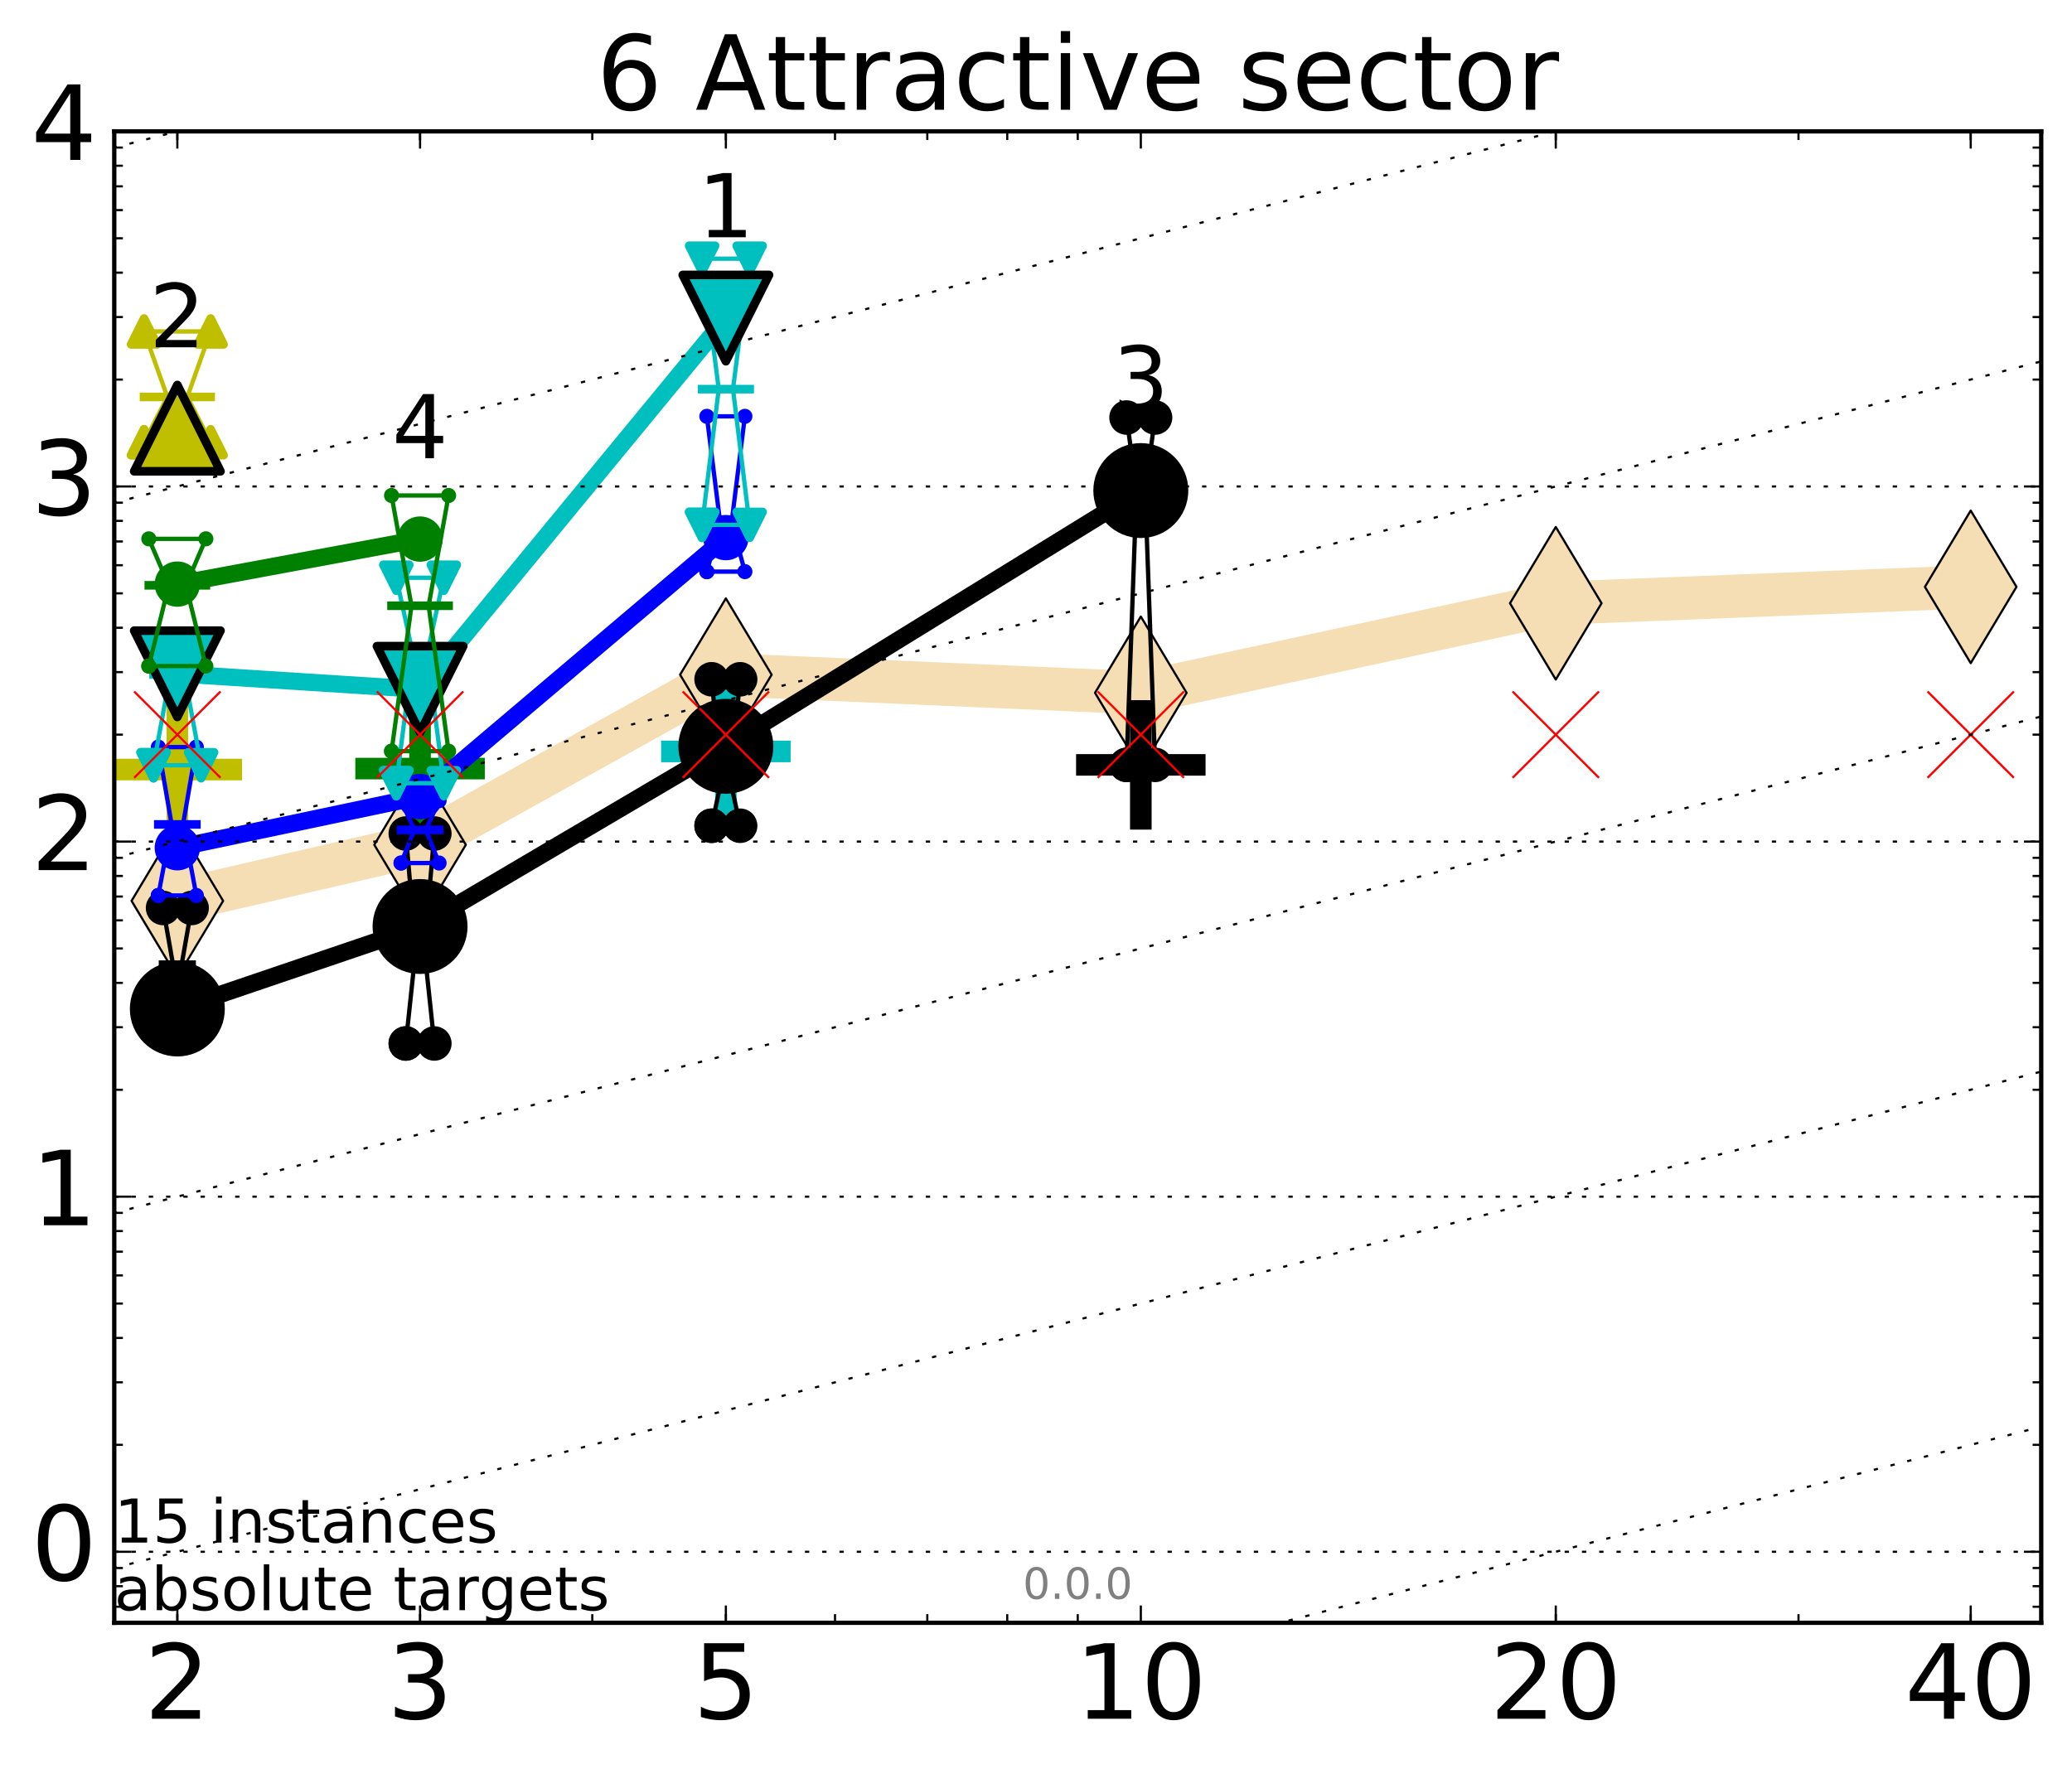 <?xml version="1.0" encoding="utf-8" standalone="no"?>
<!DOCTYPE svg PUBLIC "-//W3C//DTD SVG 1.1//EN"
  "http://www.w3.org/Graphics/SVG/1.1/DTD/svg11.dtd">
<!-- Created with matplotlib (http://matplotlib.org/) -->
<svg height="410pt" version="1.1" viewBox="0 0 480 410" width="480pt" xmlns="http://www.w3.org/2000/svg" xmlns:xlink="http://www.w3.org/1999/xlink">
 <defs>
  <style type="text/css">
*{stroke-linecap:butt;stroke-linejoin:round;stroke-miterlimit:100000;}
  </style>
 </defs>
 <g id="figure_1">
  <g id="patch_1">
   <path d="M 0 410.464 
L 480.07 410.464 
L 480.07 0 
L 0 0 
z
" style="fill:#ffffff;"/>
  </g>
  <g id="axes_1">
   <g id="patch_2">
    <path d="M 26.47 376.036 
L 472.87 376.036 
L 472.87 30.436 
L 26.47 30.436 
z
" style="fill:#ffffff;"/>
   </g>
   <g id="line2d_1">
    <path clip-path="url(#pac67f9d5bd)" d="M 41.082 208.755 
L 97.312 195.754 
L 168.155 156.342 
L 264.282 160.548 
L 360.409 139.789 
L 456.536 135.99 
" style="fill:none;stroke:#f5deb3;stroke-linecap:square;stroke-width:10.0;"/>
    <defs>
     <path d="M -0 17.678 
L 10.607 0 
L 0 -17.678 
L -10.607 -0 
z
" id="mdbca3414dd" style="stroke:#000000;stroke-linejoin:miter;stroke-width:0.5;"/>
    </defs>
    <g clip-path="url(#pac67f9d5bd)">
     <use style="fill:#f5deb3;stroke:#000000;stroke-linejoin:miter;stroke-width:0.5;" x="41.082" xlink:href="#mdbca3414dd" y="208.755"/>
     <use style="fill:#f5deb3;stroke:#000000;stroke-linejoin:miter;stroke-width:0.5;" x="97.312" xlink:href="#mdbca3414dd" y="195.754"/>
     <use style="fill:#f5deb3;stroke:#000000;stroke-linejoin:miter;stroke-width:0.5;" x="168.155" xlink:href="#mdbca3414dd" y="156.342"/>
     <use style="fill:#f5deb3;stroke:#000000;stroke-linejoin:miter;stroke-width:0.5;" x="264.282" xlink:href="#mdbca3414dd" y="160.548"/>
     <use style="fill:#f5deb3;stroke:#000000;stroke-linejoin:miter;stroke-width:0.5;" x="360.409" xlink:href="#mdbca3414dd" y="139.789"/>
     <use style="fill:#f5deb3;stroke:#000000;stroke-linejoin:miter;stroke-width:0.5;" x="456.536" xlink:href="#mdbca3414dd" y="135.99"/>
    </g>
   </g>
   <g id="line2d_2">
    <defs>
     <path d="M -15 0 
L 15 0 
M 0 15 
L 0 -15 
" id="m87b1fa40c9" style="stroke:#bfbf00;stroke-width:5.0;"/>
    </defs>
    <g clip-path="url(#pac67f9d5bd)">
     <use style="fill:#bfbf00;stroke:#bfbf00;stroke-width:5.0;" x="41.082" xlink:href="#m87b1fa40c9" y="178.323"/>
    </g>
   </g>
   <g id="line2d_3">
    <defs>
     <path d="M -15 0 
L 15 0 
M 0 15 
L 0 -15 
" id="mac61f55aed" style="stroke:#000000;stroke-width:5.0;"/>
    </defs>
    <g clip-path="url(#pac67f9d5bd)">
     <use style="stroke:#000000;stroke-width:5.0;" x="264.282" xlink:href="#mac61f55aed" y="177.242"/>
    </g>
   </g>
   <g id="line2d_4">
    <defs>
     <path d="M -15 0 
L 15 0 
M 0 15 
L 0 -15 
" id="mb0a164c389" style="stroke:#008000;stroke-width:5.0;"/>
    </defs>
    <g clip-path="url(#pac67f9d5bd)">
     <use style="fill:#008000;stroke:#008000;stroke-width:5.0;" x="97.312" xlink:href="#mb0a164c389" y="178.1"/>
    </g>
   </g>
   <g id="line2d_5">
    <defs>
     <path d="M -15 0 
L 15 0 
M 0 15 
L 0 -15 
" id="m3c7b49a302" style="stroke:#00bfbf;stroke-width:5.0;"/>
    </defs>
    <g clip-path="url(#pac67f9d5bd)">
     <use style="fill:#00bfbf;stroke:#00bfbf;stroke-width:5.0;" x="168.155" xlink:href="#m3c7b49a302" y="174.122"/>
    </g>
   </g>
   <g id="line2d_6">
    <path clip-path="url(#pac67f9d5bd)" d="M 37.777 231.025 
L 40.09 223.543 
L 37.777 210.402 
L 44.386 210.402 
L 42.073 223.543 
L 44.386 231.025 
L 37.777 231.025 
" style="fill:none;stroke:#000000;stroke-linecap:square;"/>
    <defs>
     <path d="M 0 0 
C 0 0 0 0 0 0 
C 0 0 0 0 0 0 
C 0 0 0 0 0 0 
C 0 0 0 0 0 0 
C 0 0 0 0 0 0 
C 0 0 0 0 0 0 
C 0 0 0 0 0 0 
C 0 0 0 0 0 0 
z
" id="mfc93f87aea" style="stroke:#000000;stroke-width:2.0;"/>
    </defs>
    <g clip-path="url(#pac67f9d5bd)">
     <use style="stroke:#000000;stroke-width:2.0;" x="37.777" xlink:href="#mfc93f87aea" y="231.025"/>
     <use style="stroke:#000000;stroke-width:2.0;" x="40.09" xlink:href="#mfc93f87aea" y="223.543"/>
     <use style="stroke:#000000;stroke-width:2.0;" x="37.777" xlink:href="#mfc93f87aea" y="210.402"/>
     <use style="stroke:#000000;stroke-width:2.0;" x="44.386" xlink:href="#mfc93f87aea" y="210.402"/>
     <use style="stroke:#000000;stroke-width:2.0;" x="42.073" xlink:href="#mfc93f87aea" y="223.543"/>
     <use style="stroke:#000000;stroke-width:2.0;" x="44.386" xlink:href="#mfc93f87aea" y="231.025"/>
     <use style="stroke:#000000;stroke-width:2.0;" x="37.777" xlink:href="#mfc93f87aea" y="231.025"/>
    </g>
   </g>
   <g id="line2d_7">
    <path clip-path="url(#pac67f9d5bd)" d="M 37.777 231.025 
L 44.386 231.025 
L 44.386 210.402 
L 37.777 210.402 
L 37.777 231.025 
" style="fill:none;"/>
    <defs>
     <path d="M 0 3 
C 0.796 3 1.559 2.684 2.121 2.121 
C 2.684 1.559 3 0.796 3 0 
C 3 -0.796 2.684 -1.559 2.121 -2.121 
C 1.559 -2.684 0.796 -3 0 -3 
C -0.796 -3 -1.559 -2.684 -2.121 -2.121 
C -2.684 -1.559 -3 -0.796 -3 0 
C -3 0.796 -2.684 1.559 -2.121 2.121 
C -1.559 2.684 -0.796 3 0 3 
z
" id="m750e4e5df0" style="stroke:#000000;stroke-width:2.0;"/>
    </defs>
    <g clip-path="url(#pac67f9d5bd)">
     <use style="stroke:#000000;stroke-width:2.0;" x="37.777" xlink:href="#m750e4e5df0" y="231.025"/>
     <use style="stroke:#000000;stroke-width:2.0;" x="44.386" xlink:href="#m750e4e5df0" y="231.025"/>
     <use style="stroke:#000000;stroke-width:2.0;" x="44.386" xlink:href="#m750e4e5df0" y="210.402"/>
     <use style="stroke:#000000;stroke-width:2.0;" x="37.777" xlink:href="#m750e4e5df0" y="210.402"/>
     <use style="stroke:#000000;stroke-width:2.0;" x="37.777" xlink:href="#m750e4e5df0" y="231.025"/>
    </g>
   </g>
   <g id="line2d_8">
    <path clip-path="url(#pac67f9d5bd)" d="M 37.777 223.543 
L 44.386 223.543 
" style="fill:none;stroke:#000000;stroke-linecap:square;stroke-width:2.0;"/>
    <g clip-path="url(#pac67f9d5bd)">
     <use style="stroke:#000000;stroke-width:2.0;" x="37.777" xlink:href="#mfc93f87aea" y="223.543"/>
     <use style="stroke:#000000;stroke-width:2.0;" x="44.386" xlink:href="#mfc93f87aea" y="223.543"/>
    </g>
   </g>
   <g id="line2d_9">
    <path clip-path="url(#pac67f9d5bd)" d="M 94.008 241.798 
L 96.321 220.017 
L 94.008 193.151 
L 100.617 193.151 
L 98.304 220.017 
L 100.617 241.798 
L 94.008 241.798 
" style="fill:none;stroke:#000000;stroke-linecap:square;"/>
    <g clip-path="url(#pac67f9d5bd)">
     <use style="stroke:#000000;stroke-width:2.0;" x="94.008" xlink:href="#mfc93f87aea" y="241.798"/>
     <use style="stroke:#000000;stroke-width:2.0;" x="96.321" xlink:href="#mfc93f87aea" y="220.017"/>
     <use style="stroke:#000000;stroke-width:2.0;" x="94.008" xlink:href="#mfc93f87aea" y="193.151"/>
     <use style="stroke:#000000;stroke-width:2.0;" x="100.617" xlink:href="#mfc93f87aea" y="193.151"/>
     <use style="stroke:#000000;stroke-width:2.0;" x="98.304" xlink:href="#mfc93f87aea" y="220.017"/>
     <use style="stroke:#000000;stroke-width:2.0;" x="100.617" xlink:href="#mfc93f87aea" y="241.798"/>
     <use style="stroke:#000000;stroke-width:2.0;" x="94.008" xlink:href="#mfc93f87aea" y="241.798"/>
    </g>
   </g>
   <g id="line2d_10">
    <path clip-path="url(#pac67f9d5bd)" d="M 94.008 241.798 
L 100.617 241.798 
L 100.617 193.151 
L 94.008 193.151 
L 94.008 241.798 
" style="fill:none;"/>
    <g clip-path="url(#pac67f9d5bd)">
     <use style="stroke:#000000;stroke-width:2.0;" x="94.008" xlink:href="#m750e4e5df0" y="241.798"/>
     <use style="stroke:#000000;stroke-width:2.0;" x="100.617" xlink:href="#m750e4e5df0" y="241.798"/>
     <use style="stroke:#000000;stroke-width:2.0;" x="100.617" xlink:href="#m750e4e5df0" y="193.151"/>
     <use style="stroke:#000000;stroke-width:2.0;" x="94.008" xlink:href="#m750e4e5df0" y="193.151"/>
     <use style="stroke:#000000;stroke-width:2.0;" x="94.008" xlink:href="#m750e4e5df0" y="241.798"/>
    </g>
   </g>
   <g id="line2d_11">
    <path clip-path="url(#pac67f9d5bd)" d="M 94.008 220.017 
L 100.617 220.017 
" style="fill:none;stroke:#000000;stroke-linecap:square;stroke-width:2.0;"/>
    <g clip-path="url(#pac67f9d5bd)">
     <use style="stroke:#000000;stroke-width:2.0;" x="94.008" xlink:href="#mfc93f87aea" y="220.017"/>
     <use style="stroke:#000000;stroke-width:2.0;" x="100.617" xlink:href="#mfc93f87aea" y="220.017"/>
    </g>
   </g>
   <g id="line2d_12">
    <path clip-path="url(#pac67f9d5bd)" d="M 164.85 191.343 
L 167.163 180.709 
L 164.85 157.405 
L 171.459 157.405 
L 169.146 180.709 
L 171.459 191.343 
L 164.85 191.343 
" style="fill:none;stroke:#000000;stroke-linecap:square;"/>
    <g clip-path="url(#pac67f9d5bd)">
     <use style="stroke:#000000;stroke-width:2.0;" x="164.85" xlink:href="#mfc93f87aea" y="191.343"/>
     <use style="stroke:#000000;stroke-width:2.0;" x="167.163" xlink:href="#mfc93f87aea" y="180.709"/>
     <use style="stroke:#000000;stroke-width:2.0;" x="164.85" xlink:href="#mfc93f87aea" y="157.405"/>
     <use style="stroke:#000000;stroke-width:2.0;" x="171.459" xlink:href="#mfc93f87aea" y="157.405"/>
     <use style="stroke:#000000;stroke-width:2.0;" x="169.146" xlink:href="#mfc93f87aea" y="180.709"/>
     <use style="stroke:#000000;stroke-width:2.0;" x="171.459" xlink:href="#mfc93f87aea" y="191.343"/>
     <use style="stroke:#000000;stroke-width:2.0;" x="164.85" xlink:href="#mfc93f87aea" y="191.343"/>
    </g>
   </g>
   <g id="line2d_13">
    <path clip-path="url(#pac67f9d5bd)" d="M 164.85 191.343 
L 171.459 191.343 
L 171.459 157.405 
L 164.85 157.405 
L 164.85 191.343 
" style="fill:none;"/>
    <g clip-path="url(#pac67f9d5bd)">
     <use style="stroke:#000000;stroke-width:2.0;" x="164.85" xlink:href="#m750e4e5df0" y="191.343"/>
     <use style="stroke:#000000;stroke-width:2.0;" x="171.459" xlink:href="#m750e4e5df0" y="191.343"/>
     <use style="stroke:#000000;stroke-width:2.0;" x="171.459" xlink:href="#m750e4e5df0" y="157.405"/>
     <use style="stroke:#000000;stroke-width:2.0;" x="164.85" xlink:href="#m750e4e5df0" y="157.405"/>
     <use style="stroke:#000000;stroke-width:2.0;" x="164.85" xlink:href="#m750e4e5df0" y="191.343"/>
    </g>
   </g>
   <g id="line2d_14">
    <path clip-path="url(#pac67f9d5bd)" d="M 164.85 180.709 
L 171.459 180.709 
" style="fill:none;stroke:#000000;stroke-linecap:square;stroke-width:2.0;"/>
    <g clip-path="url(#pac67f9d5bd)">
     <use style="stroke:#000000;stroke-width:2.0;" x="164.85" xlink:href="#mfc93f87aea" y="180.709"/>
     <use style="stroke:#000000;stroke-width:2.0;" x="171.459" xlink:href="#mfc93f87aea" y="180.709"/>
    </g>
   </g>
   <g id="line2d_15">
    <path clip-path="url(#pac67f9d5bd)" d="M 260.977 177.242 
L 263.29 113.486 
L 260.977 96.755 
L 267.586 96.755 
L 265.273 113.486 
L 267.586 177.242 
L 260.977 177.242 
" style="fill:none;stroke:#000000;stroke-linecap:square;"/>
    <g clip-path="url(#pac67f9d5bd)">
     <use style="stroke:#000000;stroke-width:2.0;" x="260.977" xlink:href="#mfc93f87aea" y="177.242"/>
     <use style="stroke:#000000;stroke-width:2.0;" x="263.29" xlink:href="#mfc93f87aea" y="113.486"/>
     <use style="stroke:#000000;stroke-width:2.0;" x="260.977" xlink:href="#mfc93f87aea" y="96.755"/>
     <use style="stroke:#000000;stroke-width:2.0;" x="267.586" xlink:href="#mfc93f87aea" y="96.755"/>
     <use style="stroke:#000000;stroke-width:2.0;" x="265.273" xlink:href="#mfc93f87aea" y="113.486"/>
     <use style="stroke:#000000;stroke-width:2.0;" x="267.586" xlink:href="#mfc93f87aea" y="177.242"/>
     <use style="stroke:#000000;stroke-width:2.0;" x="260.977" xlink:href="#mfc93f87aea" y="177.242"/>
    </g>
   </g>
   <g id="line2d_16">
    <path clip-path="url(#pac67f9d5bd)" d="M 260.977 177.242 
L 267.586 177.242 
L 267.586 96.755 
L 260.977 96.755 
L 260.977 177.242 
" style="fill:none;"/>
    <g clip-path="url(#pac67f9d5bd)">
     <use style="stroke:#000000;stroke-width:2.0;" x="260.977" xlink:href="#m750e4e5df0" y="177.242"/>
     <use style="stroke:#000000;stroke-width:2.0;" x="267.586" xlink:href="#m750e4e5df0" y="177.242"/>
     <use style="stroke:#000000;stroke-width:2.0;" x="267.586" xlink:href="#m750e4e5df0" y="96.755"/>
     <use style="stroke:#000000;stroke-width:2.0;" x="260.977" xlink:href="#m750e4e5df0" y="96.755"/>
     <use style="stroke:#000000;stroke-width:2.0;" x="260.977" xlink:href="#m750e4e5df0" y="177.242"/>
    </g>
   </g>
   <g id="line2d_17">
    <path clip-path="url(#pac67f9d5bd)" d="M 260.977 113.486 
L 267.586 113.486 
" style="fill:none;stroke:#000000;stroke-linecap:square;stroke-width:2.0;"/>
    <g clip-path="url(#pac67f9d5bd)">
     <use style="stroke:#000000;stroke-width:2.0;" x="260.977" xlink:href="#mfc93f87aea" y="113.486"/>
     <use style="stroke:#000000;stroke-width:2.0;" x="267.586" xlink:href="#mfc93f87aea" y="113.486"/>
    </g>
   </g>
   <g id="line2d_18">
    <path clip-path="url(#pac67f9d5bd)" d="M 41.082 233.806 
L 97.312 214.694 
" style="fill:none;stroke:#000000;stroke-linecap:square;stroke-width:4.0;"/>
    <g clip-path="url(#pac67f9d5bd)">
     <use style="stroke:#000000;stroke-width:2.0;" x="41.082" xlink:href="#mfc93f87aea" y="233.806"/>
     <use style="stroke:#000000;stroke-width:2.0;" x="97.312" xlink:href="#mfc93f87aea" y="214.694"/>
    </g>
   </g>
   <g id="line2d_19">
    <path clip-path="url(#pac67f9d5bd)" d="M 97.312 214.694 
L 168.155 172.936 
" style="fill:none;stroke:#000000;stroke-linecap:square;stroke-width:4.0;"/>
    <g clip-path="url(#pac67f9d5bd)">
     <use style="stroke:#000000;stroke-width:2.0;" x="97.312" xlink:href="#mfc93f87aea" y="214.694"/>
     <use style="stroke:#000000;stroke-width:2.0;" x="168.155" xlink:href="#mfc93f87aea" y="172.936"/>
    </g>
   </g>
   <g id="line2d_20">
    <path clip-path="url(#pac67f9d5bd)" d="M 168.155 172.936 
L 264.282 113.676 
" style="fill:none;stroke:#000000;stroke-linecap:square;stroke-width:4.0;"/>
    <g clip-path="url(#pac67f9d5bd)">
     <use style="stroke:#000000;stroke-width:2.0;" x="168.155" xlink:href="#mfc93f87aea" y="172.936"/>
     <use style="stroke:#000000;stroke-width:2.0;" x="264.282" xlink:href="#mfc93f87aea" y="113.676"/>
    </g>
   </g>
   <g id="line2d_21">
    <path clip-path="url(#pac67f9d5bd)" d="M 41.082 233.806 
L 97.312 214.694 
L 168.155 172.936 
L 264.282 113.676 
" style="fill:none;"/>
    <defs>
     <path d="M 0 10 
C 2.652 10 5.196 8.946 7.071 7.071 
C 8.946 5.196 10 2.652 10 0 
C 10 -2.652 8.946 -5.196 7.071 -7.071 
C 5.196 -8.946 2.652 -10 0 -10 
C -2.652 -10 -5.196 -8.946 -7.071 -7.071 
C -8.946 -5.196 -10 -2.652 -10 0 
C -10 2.652 -8.946 5.196 -7.071 7.071 
C -5.196 8.946 -2.652 10 0 10 
z
" id="m190c9089d5" style="stroke:#000000;stroke-width:2.0;"/>
    </defs>
    <g clip-path="url(#pac67f9d5bd)">
     <use style="stroke:#000000;stroke-width:2.0;" x="41.082" xlink:href="#m190c9089d5" y="233.806"/>
     <use style="stroke:#000000;stroke-width:2.0;" x="97.312" xlink:href="#m190c9089d5" y="214.694"/>
     <use style="stroke:#000000;stroke-width:2.0;" x="168.155" xlink:href="#m190c9089d5" y="172.936"/>
     <use style="stroke:#000000;stroke-width:2.0;" x="264.282" xlink:href="#m190c9089d5" y="113.676"/>
    </g>
   </g>
   <g id="line2d_22">
    <path clip-path="url(#pac67f9d5bd)" d="M 36.676 207.5 
L 39.76 191.038 
L 36.676 173.12 
L 45.488 173.12 
L 42.403 191.038 
L 45.488 207.5 
L 36.676 207.5 
" style="fill:none;stroke:#0000ff;stroke-linecap:square;"/>
    <defs>
     <path d="M 0 0 
C 0 0 0 0 0 0 
C 0 0 0 0 0 0 
C 0 0 0 0 0 0 
C 0 0 0 0 0 0 
C 0 0 0 0 0 0 
C 0 0 0 0 0 0 
C 0 0 0 0 0 0 
C 0 0 0 0 0 0 
z
" id="mb5798f3e22" style="stroke:#0000ff;stroke-width:0.5;"/>
    </defs>
    <g clip-path="url(#pac67f9d5bd)">
     <use style="fill:#0000ff;stroke:#0000ff;stroke-width:0.5;" x="36.676" xlink:href="#mb5798f3e22" y="207.5"/>
     <use style="fill:#0000ff;stroke:#0000ff;stroke-width:0.5;" x="39.76" xlink:href="#mb5798f3e22" y="191.038"/>
     <use style="fill:#0000ff;stroke:#0000ff;stroke-width:0.5;" x="36.676" xlink:href="#mb5798f3e22" y="173.12"/>
     <use style="fill:#0000ff;stroke:#0000ff;stroke-width:0.5;" x="45.488" xlink:href="#mb5798f3e22" y="173.12"/>
     <use style="fill:#0000ff;stroke:#0000ff;stroke-width:0.5;" x="42.403" xlink:href="#mb5798f3e22" y="191.038"/>
     <use style="fill:#0000ff;stroke:#0000ff;stroke-width:0.5;" x="45.488" xlink:href="#mb5798f3e22" y="207.5"/>
     <use style="fill:#0000ff;stroke:#0000ff;stroke-width:0.5;" x="36.676" xlink:href="#mb5798f3e22" y="207.5"/>
    </g>
   </g>
   <g id="line2d_23">
    <path clip-path="url(#pac67f9d5bd)" d="M 36.676 207.5 
L 45.488 207.5 
L 45.488 173.12 
L 36.676 173.12 
L 36.676 207.5 
" style="fill:none;"/>
    <defs>
     <path d="M 0 1.5 
C 0.398 1.5 0.779 1.342 1.061 1.061 
C 1.342 0.779 1.5 0.398 1.5 0 
C 1.5 -0.398 1.342 -0.779 1.061 -1.061 
C 0.779 -1.342 0.398 -1.5 0 -1.5 
C -0.398 -1.5 -0.779 -1.342 -1.061 -1.061 
C -1.342 -0.779 -1.5 -0.398 -1.5 0 
C -1.5 0.398 -1.342 0.779 -1.061 1.061 
C -0.779 1.342 -0.398 1.5 0 1.5 
z
" id="m8bb24a9c27" style="stroke:#0000ff;stroke-width:0.5;"/>
    </defs>
    <g clip-path="url(#pac67f9d5bd)">
     <use style="fill:#0000ff;stroke:#0000ff;stroke-width:0.5;" x="36.676" xlink:href="#m8bb24a9c27" y="207.5"/>
     <use style="fill:#0000ff;stroke:#0000ff;stroke-width:0.5;" x="45.488" xlink:href="#m8bb24a9c27" y="207.5"/>
     <use style="fill:#0000ff;stroke:#0000ff;stroke-width:0.5;" x="45.488" xlink:href="#m8bb24a9c27" y="173.12"/>
     <use style="fill:#0000ff;stroke:#0000ff;stroke-width:0.5;" x="36.676" xlink:href="#m8bb24a9c27" y="173.12"/>
     <use style="fill:#0000ff;stroke:#0000ff;stroke-width:0.5;" x="36.676" xlink:href="#m8bb24a9c27" y="207.5"/>
    </g>
   </g>
   <g id="line2d_24">
    <path clip-path="url(#pac67f9d5bd)" d="M 36.676 191.038 
L 45.488 191.038 
" style="fill:none;stroke:#0000ff;stroke-linecap:square;stroke-width:2.0;"/>
    <g clip-path="url(#pac67f9d5bd)">
     <use style="fill:#0000ff;stroke:#0000ff;stroke-width:0.5;" x="36.676" xlink:href="#mb5798f3e22" y="191.038"/>
     <use style="fill:#0000ff;stroke:#0000ff;stroke-width:0.5;" x="45.488" xlink:href="#mb5798f3e22" y="191.038"/>
    </g>
   </g>
   <g id="line2d_25">
    <path clip-path="url(#pac67f9d5bd)" d="M 92.906 199.984 
L 95.991 192.313 
L 92.906 185.54 
L 101.718 185.54 
L 98.634 192.313 
L 101.718 199.984 
L 92.906 199.984 
" style="fill:none;stroke:#0000ff;stroke-linecap:square;"/>
    <g clip-path="url(#pac67f9d5bd)">
     <use style="fill:#0000ff;stroke:#0000ff;stroke-width:0.5;" x="92.906" xlink:href="#mb5798f3e22" y="199.984"/>
     <use style="fill:#0000ff;stroke:#0000ff;stroke-width:0.5;" x="95.991" xlink:href="#mb5798f3e22" y="192.313"/>
     <use style="fill:#0000ff;stroke:#0000ff;stroke-width:0.5;" x="92.906" xlink:href="#mb5798f3e22" y="185.54"/>
     <use style="fill:#0000ff;stroke:#0000ff;stroke-width:0.5;" x="101.718" xlink:href="#mb5798f3e22" y="185.54"/>
     <use style="fill:#0000ff;stroke:#0000ff;stroke-width:0.5;" x="98.634" xlink:href="#mb5798f3e22" y="192.313"/>
     <use style="fill:#0000ff;stroke:#0000ff;stroke-width:0.5;" x="101.718" xlink:href="#mb5798f3e22" y="199.984"/>
     <use style="fill:#0000ff;stroke:#0000ff;stroke-width:0.5;" x="92.906" xlink:href="#mb5798f3e22" y="199.984"/>
    </g>
   </g>
   <g id="line2d_26">
    <path clip-path="url(#pac67f9d5bd)" d="M 92.906 199.984 
L 101.718 199.984 
L 101.718 185.54 
L 92.906 185.54 
L 92.906 199.984 
" style="fill:none;"/>
    <g clip-path="url(#pac67f9d5bd)">
     <use style="fill:#0000ff;stroke:#0000ff;stroke-width:0.5;" x="92.906" xlink:href="#m8bb24a9c27" y="199.984"/>
     <use style="fill:#0000ff;stroke:#0000ff;stroke-width:0.5;" x="101.718" xlink:href="#m8bb24a9c27" y="199.984"/>
     <use style="fill:#0000ff;stroke:#0000ff;stroke-width:0.5;" x="101.718" xlink:href="#m8bb24a9c27" y="185.54"/>
     <use style="fill:#0000ff;stroke:#0000ff;stroke-width:0.5;" x="92.906" xlink:href="#m8bb24a9c27" y="185.54"/>
     <use style="fill:#0000ff;stroke:#0000ff;stroke-width:0.5;" x="92.906" xlink:href="#m8bb24a9c27" y="199.984"/>
    </g>
   </g>
   <g id="line2d_27">
    <path clip-path="url(#pac67f9d5bd)" d="M 92.906 192.313 
L 101.718 192.313 
" style="fill:none;stroke:#0000ff;stroke-linecap:square;stroke-width:2.0;"/>
    <g clip-path="url(#pac67f9d5bd)">
     <use style="fill:#0000ff;stroke:#0000ff;stroke-width:0.5;" x="92.906" xlink:href="#mb5798f3e22" y="192.313"/>
     <use style="fill:#0000ff;stroke:#0000ff;stroke-width:0.5;" x="101.718" xlink:href="#mb5798f3e22" y="192.313"/>
    </g>
   </g>
   <g id="line2d_28">
    <path clip-path="url(#pac67f9d5bd)" d="M 163.749 132.461 
L 166.833 121.146 
L 163.749 96.475 
L 172.561 96.475 
L 169.476 121.146 
L 172.561 132.461 
L 163.749 132.461 
" style="fill:none;stroke:#0000ff;stroke-linecap:square;"/>
    <g clip-path="url(#pac67f9d5bd)">
     <use style="fill:#0000ff;stroke:#0000ff;stroke-width:0.5;" x="163.749" xlink:href="#mb5798f3e22" y="132.461"/>
     <use style="fill:#0000ff;stroke:#0000ff;stroke-width:0.5;" x="166.833" xlink:href="#mb5798f3e22" y="121.146"/>
     <use style="fill:#0000ff;stroke:#0000ff;stroke-width:0.5;" x="163.749" xlink:href="#mb5798f3e22" y="96.475"/>
     <use style="fill:#0000ff;stroke:#0000ff;stroke-width:0.5;" x="172.561" xlink:href="#mb5798f3e22" y="96.475"/>
     <use style="fill:#0000ff;stroke:#0000ff;stroke-width:0.5;" x="169.476" xlink:href="#mb5798f3e22" y="121.146"/>
     <use style="fill:#0000ff;stroke:#0000ff;stroke-width:0.5;" x="172.561" xlink:href="#mb5798f3e22" y="132.461"/>
     <use style="fill:#0000ff;stroke:#0000ff;stroke-width:0.5;" x="163.749" xlink:href="#mb5798f3e22" y="132.461"/>
    </g>
   </g>
   <g id="line2d_29">
    <path clip-path="url(#pac67f9d5bd)" d="M 163.749 132.461 
L 172.561 132.461 
L 172.561 96.475 
L 163.749 96.475 
L 163.749 132.461 
" style="fill:none;"/>
    <g clip-path="url(#pac67f9d5bd)">
     <use style="fill:#0000ff;stroke:#0000ff;stroke-width:0.5;" x="163.749" xlink:href="#m8bb24a9c27" y="132.461"/>
     <use style="fill:#0000ff;stroke:#0000ff;stroke-width:0.5;" x="172.561" xlink:href="#m8bb24a9c27" y="132.461"/>
     <use style="fill:#0000ff;stroke:#0000ff;stroke-width:0.5;" x="172.561" xlink:href="#m8bb24a9c27" y="96.475"/>
     <use style="fill:#0000ff;stroke:#0000ff;stroke-width:0.5;" x="163.749" xlink:href="#m8bb24a9c27" y="96.475"/>
     <use style="fill:#0000ff;stroke:#0000ff;stroke-width:0.5;" x="163.749" xlink:href="#m8bb24a9c27" y="132.461"/>
    </g>
   </g>
   <g id="line2d_30">
    <path clip-path="url(#pac67f9d5bd)" d="M 163.749 121.146 
L 172.561 121.146 
" style="fill:none;stroke:#0000ff;stroke-linecap:square;stroke-width:2.0;"/>
    <g clip-path="url(#pac67f9d5bd)">
     <use style="fill:#0000ff;stroke:#0000ff;stroke-width:0.5;" x="163.749" xlink:href="#mb5798f3e22" y="121.146"/>
     <use style="fill:#0000ff;stroke:#0000ff;stroke-width:0.5;" x="172.561" xlink:href="#mb5798f3e22" y="121.146"/>
    </g>
   </g>
   <g id="line2d_31">
    <path clip-path="url(#pac67f9d5bd)" d="M 41.082 196.442 
L 97.312 184.587 
" style="fill:none;stroke:#0000ff;stroke-linecap:square;stroke-width:4.0;"/>
    <g clip-path="url(#pac67f9d5bd)">
     <use style="fill:#0000ff;stroke:#0000ff;stroke-width:0.5;" x="41.082" xlink:href="#mb5798f3e22" y="196.442"/>
     <use style="fill:#0000ff;stroke:#0000ff;stroke-width:0.5;" x="97.312" xlink:href="#mb5798f3e22" y="184.587"/>
    </g>
   </g>
   <g id="line2d_32">
    <path clip-path="url(#pac67f9d5bd)" d="M 97.312 184.587 
L 168.155 124.578 
" style="fill:none;stroke:#0000ff;stroke-linecap:square;stroke-width:4.0;"/>
    <g clip-path="url(#pac67f9d5bd)">
     <use style="fill:#0000ff;stroke:#0000ff;stroke-width:0.5;" x="97.312" xlink:href="#mb5798f3e22" y="184.587"/>
     <use style="fill:#0000ff;stroke:#0000ff;stroke-width:0.5;" x="168.155" xlink:href="#mb5798f3e22" y="124.578"/>
    </g>
   </g>
   <g id="line2d_33">
    <path clip-path="url(#pac67f9d5bd)" d="M 41.082 196.442 
L 97.312 184.587 
L 168.155 124.578 
" style="fill:none;"/>
    <defs>
     <path d="M 0 5 
C 1.326 5 2.598 4.473 3.536 3.536 
C 4.473 2.598 5 1.326 5 0 
C 5 -1.326 4.473 -2.598 3.536 -3.536 
C 2.598 -4.473 1.326 -5 0 -5 
C -1.326 -5 -2.598 -4.473 -3.536 -3.536 
C -4.473 -2.598 -5 -1.326 -5 0 
C -5 1.326 -4.473 2.598 -3.536 3.536 
C -2.598 4.473 -1.326 5 0 5 
z
" id="m3c0a4d66ec" style="stroke:#0000ff;stroke-width:0.5;"/>
    </defs>
    <g clip-path="url(#pac67f9d5bd)">
     <use style="fill:#0000ff;stroke:#0000ff;stroke-width:0.5;" x="41.082" xlink:href="#m3c0a4d66ec" y="196.442"/>
     <use style="fill:#0000ff;stroke:#0000ff;stroke-width:0.5;" x="97.312" xlink:href="#m3c0a4d66ec" y="184.587"/>
     <use style="fill:#0000ff;stroke:#0000ff;stroke-width:0.5;" x="168.155" xlink:href="#m3c0a4d66ec" y="124.578"/>
    </g>
   </g>
   <g id="line2d_34">
    <path clip-path="url(#pac67f9d5bd)" d="M 35.574 177.329 
L 39.429 156.288 
L 35.574 150.701 
L 46.589 150.701 
L 42.734 156.288 
L 46.589 177.329 
L 35.574 177.329 
" style="fill:none;stroke:#00bfbf;stroke-linecap:square;"/>
    <defs>
     <path d="M 0 0 
L 0 0 
L 0 0 
z
" id="ma653b06838" style="stroke:#00bfbf;stroke-linejoin:miter;stroke-width:2.0;"/>
    </defs>
    <g clip-path="url(#pac67f9d5bd)">
     <use style="fill:#00bfbf;stroke:#00bfbf;stroke-linejoin:miter;stroke-width:2.0;" x="35.574" xlink:href="#ma653b06838" y="177.329"/>
     <use style="fill:#00bfbf;stroke:#00bfbf;stroke-linejoin:miter;stroke-width:2.0;" x="39.429" xlink:href="#ma653b06838" y="156.288"/>
     <use style="fill:#00bfbf;stroke:#00bfbf;stroke-linejoin:miter;stroke-width:2.0;" x="35.574" xlink:href="#ma653b06838" y="150.701"/>
     <use style="fill:#00bfbf;stroke:#00bfbf;stroke-linejoin:miter;stroke-width:2.0;" x="46.589" xlink:href="#ma653b06838" y="150.701"/>
     <use style="fill:#00bfbf;stroke:#00bfbf;stroke-linejoin:miter;stroke-width:2.0;" x="42.734" xlink:href="#ma653b06838" y="156.288"/>
     <use style="fill:#00bfbf;stroke:#00bfbf;stroke-linejoin:miter;stroke-width:2.0;" x="46.589" xlink:href="#ma653b06838" y="177.329"/>
     <use style="fill:#00bfbf;stroke:#00bfbf;stroke-linejoin:miter;stroke-width:2.0;" x="35.574" xlink:href="#ma653b06838" y="177.329"/>
    </g>
   </g>
   <g id="line2d_35">
    <path clip-path="url(#pac67f9d5bd)" d="M 35.574 177.329 
L 46.589 177.329 
L 46.589 150.701 
L 35.574 150.701 
L 35.574 177.329 
" style="fill:none;"/>
    <defs>
     <path d="M -0 3 
L 3 -3 
L -3 -3 
z
" id="m2261b10cf7" style="stroke:#00bfbf;stroke-linejoin:miter;stroke-width:2.0;"/>
    </defs>
    <g clip-path="url(#pac67f9d5bd)">
     <use style="fill:#00bfbf;stroke:#00bfbf;stroke-linejoin:miter;stroke-width:2.0;" x="35.574" xlink:href="#m2261b10cf7" y="177.329"/>
     <use style="fill:#00bfbf;stroke:#00bfbf;stroke-linejoin:miter;stroke-width:2.0;" x="46.589" xlink:href="#m2261b10cf7" y="177.329"/>
     <use style="fill:#00bfbf;stroke:#00bfbf;stroke-linejoin:miter;stroke-width:2.0;" x="46.589" xlink:href="#m2261b10cf7" y="150.701"/>
     <use style="fill:#00bfbf;stroke:#00bfbf;stroke-linejoin:miter;stroke-width:2.0;" x="35.574" xlink:href="#m2261b10cf7" y="150.701"/>
     <use style="fill:#00bfbf;stroke:#00bfbf;stroke-linejoin:miter;stroke-width:2.0;" x="35.574" xlink:href="#m2261b10cf7" y="177.329"/>
    </g>
   </g>
   <g id="line2d_36">
    <path clip-path="url(#pac67f9d5bd)" d="M 35.574 156.288 
L 46.589 156.288 
" style="fill:none;stroke:#00bfbf;stroke-linecap:square;stroke-width:2.0;"/>
    <g clip-path="url(#pac67f9d5bd)">
     <use style="fill:#00bfbf;stroke:#00bfbf;stroke-linejoin:miter;stroke-width:2.0;" x="35.574" xlink:href="#ma653b06838" y="156.288"/>
     <use style="fill:#00bfbf;stroke:#00bfbf;stroke-linejoin:miter;stroke-width:2.0;" x="46.589" xlink:href="#ma653b06838" y="156.288"/>
    </g>
   </g>
   <g id="line2d_37">
    <path clip-path="url(#pac67f9d5bd)" d="M 91.805 181.484 
L 95.66 151.521 
L 91.805 133.871 
L 102.82 133.871 
L 98.965 151.521 
L 102.82 181.484 
L 91.805 181.484 
" style="fill:none;stroke:#00bfbf;stroke-linecap:square;"/>
    <g clip-path="url(#pac67f9d5bd)">
     <use style="fill:#00bfbf;stroke:#00bfbf;stroke-linejoin:miter;stroke-width:2.0;" x="91.805" xlink:href="#ma653b06838" y="181.484"/>
     <use style="fill:#00bfbf;stroke:#00bfbf;stroke-linejoin:miter;stroke-width:2.0;" x="95.66" xlink:href="#ma653b06838" y="151.521"/>
     <use style="fill:#00bfbf;stroke:#00bfbf;stroke-linejoin:miter;stroke-width:2.0;" x="91.805" xlink:href="#ma653b06838" y="133.871"/>
     <use style="fill:#00bfbf;stroke:#00bfbf;stroke-linejoin:miter;stroke-width:2.0;" x="102.82" xlink:href="#ma653b06838" y="133.871"/>
     <use style="fill:#00bfbf;stroke:#00bfbf;stroke-linejoin:miter;stroke-width:2.0;" x="98.965" xlink:href="#ma653b06838" y="151.521"/>
     <use style="fill:#00bfbf;stroke:#00bfbf;stroke-linejoin:miter;stroke-width:2.0;" x="102.82" xlink:href="#ma653b06838" y="181.484"/>
     <use style="fill:#00bfbf;stroke:#00bfbf;stroke-linejoin:miter;stroke-width:2.0;" x="91.805" xlink:href="#ma653b06838" y="181.484"/>
    </g>
   </g>
   <g id="line2d_38">
    <path clip-path="url(#pac67f9d5bd)" d="M 91.805 181.484 
L 102.82 181.484 
L 102.82 133.871 
L 91.805 133.871 
L 91.805 181.484 
" style="fill:none;"/>
    <g clip-path="url(#pac67f9d5bd)">
     <use style="fill:#00bfbf;stroke:#00bfbf;stroke-linejoin:miter;stroke-width:2.0;" x="91.805" xlink:href="#m2261b10cf7" y="181.484"/>
     <use style="fill:#00bfbf;stroke:#00bfbf;stroke-linejoin:miter;stroke-width:2.0;" x="102.82" xlink:href="#m2261b10cf7" y="181.484"/>
     <use style="fill:#00bfbf;stroke:#00bfbf;stroke-linejoin:miter;stroke-width:2.0;" x="102.82" xlink:href="#m2261b10cf7" y="133.871"/>
     <use style="fill:#00bfbf;stroke:#00bfbf;stroke-linejoin:miter;stroke-width:2.0;" x="91.805" xlink:href="#m2261b10cf7" y="133.871"/>
     <use style="fill:#00bfbf;stroke:#00bfbf;stroke-linejoin:miter;stroke-width:2.0;" x="91.805" xlink:href="#m2261b10cf7" y="181.484"/>
    </g>
   </g>
   <g id="line2d_39">
    <path clip-path="url(#pac67f9d5bd)" d="M 91.805 151.521 
L 102.82 151.521 
" style="fill:none;stroke:#00bfbf;stroke-linecap:square;stroke-width:2.0;"/>
    <g clip-path="url(#pac67f9d5bd)">
     <use style="fill:#00bfbf;stroke:#00bfbf;stroke-linejoin:miter;stroke-width:2.0;" x="91.805" xlink:href="#ma653b06838" y="151.521"/>
     <use style="fill:#00bfbf;stroke:#00bfbf;stroke-linejoin:miter;stroke-width:2.0;" x="102.82" xlink:href="#ma653b06838" y="151.521"/>
    </g>
   </g>
   <g id="line2d_40">
    <path clip-path="url(#pac67f9d5bd)" d="M 162.647 121.629 
L 166.502 90.174 
L 162.647 59.943 
L 173.662 59.943 
L 169.807 90.174 
L 173.662 121.629 
L 162.647 121.629 
" style="fill:none;stroke:#00bfbf;stroke-linecap:square;"/>
    <g clip-path="url(#pac67f9d5bd)">
     <use style="fill:#00bfbf;stroke:#00bfbf;stroke-linejoin:miter;stroke-width:2.0;" x="162.647" xlink:href="#ma653b06838" y="121.629"/>
     <use style="fill:#00bfbf;stroke:#00bfbf;stroke-linejoin:miter;stroke-width:2.0;" x="166.502" xlink:href="#ma653b06838" y="90.174"/>
     <use style="fill:#00bfbf;stroke:#00bfbf;stroke-linejoin:miter;stroke-width:2.0;" x="162.647" xlink:href="#ma653b06838" y="59.943"/>
     <use style="fill:#00bfbf;stroke:#00bfbf;stroke-linejoin:miter;stroke-width:2.0;" x="173.662" xlink:href="#ma653b06838" y="59.943"/>
     <use style="fill:#00bfbf;stroke:#00bfbf;stroke-linejoin:miter;stroke-width:2.0;" x="169.807" xlink:href="#ma653b06838" y="90.174"/>
     <use style="fill:#00bfbf;stroke:#00bfbf;stroke-linejoin:miter;stroke-width:2.0;" x="173.662" xlink:href="#ma653b06838" y="121.629"/>
     <use style="fill:#00bfbf;stroke:#00bfbf;stroke-linejoin:miter;stroke-width:2.0;" x="162.647" xlink:href="#ma653b06838" y="121.629"/>
    </g>
   </g>
   <g id="line2d_41">
    <path clip-path="url(#pac67f9d5bd)" d="M 162.647 121.629 
L 173.662 121.629 
L 173.662 59.943 
L 162.647 59.943 
L 162.647 121.629 
" style="fill:none;"/>
    <g clip-path="url(#pac67f9d5bd)">
     <use style="fill:#00bfbf;stroke:#00bfbf;stroke-linejoin:miter;stroke-width:2.0;" x="162.647" xlink:href="#m2261b10cf7" y="121.629"/>
     <use style="fill:#00bfbf;stroke:#00bfbf;stroke-linejoin:miter;stroke-width:2.0;" x="173.662" xlink:href="#m2261b10cf7" y="121.629"/>
     <use style="fill:#00bfbf;stroke:#00bfbf;stroke-linejoin:miter;stroke-width:2.0;" x="173.662" xlink:href="#m2261b10cf7" y="59.943"/>
     <use style="fill:#00bfbf;stroke:#00bfbf;stroke-linejoin:miter;stroke-width:2.0;" x="162.647" xlink:href="#m2261b10cf7" y="59.943"/>
     <use style="fill:#00bfbf;stroke:#00bfbf;stroke-linejoin:miter;stroke-width:2.0;" x="162.647" xlink:href="#m2261b10cf7" y="121.629"/>
    </g>
   </g>
   <g id="line2d_42">
    <path clip-path="url(#pac67f9d5bd)" d="M 162.647 90.174 
L 173.662 90.174 
" style="fill:none;stroke:#00bfbf;stroke-linecap:square;stroke-width:2.0;"/>
    <g clip-path="url(#pac67f9d5bd)">
     <use style="fill:#00bfbf;stroke:#00bfbf;stroke-linejoin:miter;stroke-width:2.0;" x="162.647" xlink:href="#ma653b06838" y="90.174"/>
     <use style="fill:#00bfbf;stroke:#00bfbf;stroke-linejoin:miter;stroke-width:2.0;" x="173.662" xlink:href="#ma653b06838" y="90.174"/>
    </g>
   </g>
   <g id="line2d_43">
    <path clip-path="url(#pac67f9d5bd)" d="M 41.082 156.137 
L 97.312 159.729 
" style="fill:none;stroke:#00bfbf;stroke-linecap:square;stroke-width:4.0;"/>
    <defs>
     <path d="M 0 0 
L 0 0 
L 0 0 
z
" id="ma0ade5d975" style="stroke:#000000;stroke-linejoin:miter;stroke-width:2.0;"/>
    </defs>
    <g clip-path="url(#pac67f9d5bd)">
     <use style="fill:#00bfbf;stroke:#000000;stroke-linejoin:miter;stroke-width:2.0;" x="41.082" xlink:href="#ma0ade5d975" y="156.137"/>
     <use style="fill:#00bfbf;stroke:#000000;stroke-linejoin:miter;stroke-width:2.0;" x="97.312" xlink:href="#ma0ade5d975" y="159.729"/>
    </g>
   </g>
   <g id="line2d_44">
    <path clip-path="url(#pac67f9d5bd)" d="M 97.312 159.729 
L 168.155 73.708 
" style="fill:none;stroke:#00bfbf;stroke-linecap:square;stroke-width:4.0;"/>
    <g clip-path="url(#pac67f9d5bd)">
     <use style="fill:#00bfbf;stroke:#000000;stroke-linejoin:miter;stroke-width:2.0;" x="97.312" xlink:href="#ma0ade5d975" y="159.729"/>
     <use style="fill:#00bfbf;stroke:#000000;stroke-linejoin:miter;stroke-width:2.0;" x="168.155" xlink:href="#ma0ade5d975" y="73.708"/>
    </g>
   </g>
   <g id="line2d_45">
    <path clip-path="url(#pac67f9d5bd)" d="M 41.082 156.137 
L 97.312 159.729 
L 168.155 73.708 
" style="fill:none;"/>
    <defs>
     <path d="M -0 10 
L 10 -10 
L -10 -10 
z
" id="mb498ed8d54" style="stroke:#000000;stroke-linejoin:miter;stroke-width:2.0;"/>
    </defs>
    <g clip-path="url(#pac67f9d5bd)">
     <use style="fill:#00bfbf;stroke:#000000;stroke-linejoin:miter;stroke-width:2.0;" x="41.082" xlink:href="#mb498ed8d54" y="156.137"/>
     <use style="fill:#00bfbf;stroke:#000000;stroke-linejoin:miter;stroke-width:2.0;" x="97.312" xlink:href="#mb498ed8d54" y="159.729"/>
     <use style="fill:#00bfbf;stroke:#000000;stroke-linejoin:miter;stroke-width:2.0;" x="168.155" xlink:href="#mb498ed8d54" y="73.708"/>
    </g>
   </g>
   <g id="line2d_46">
    <path clip-path="url(#pac67f9d5bd)" d="M 34.473 154.346 
L 39.099 135.63 
L 34.473 124.861 
L 47.691 124.861 
L 43.064 135.63 
L 47.691 154.346 
L 34.473 154.346 
" style="fill:none;stroke:#008000;stroke-linecap:square;"/>
    <defs>
     <path d="M 0 0 
C 0 0 0 0 0 0 
C 0 0 0 0 0 0 
C 0 0 0 0 0 0 
C 0 0 0 0 0 0 
C 0 0 0 0 0 0 
C 0 0 0 0 0 0 
C 0 0 0 0 0 0 
C 0 0 0 0 0 0 
z
" id="m7c01a91b37" style="stroke:#008000;stroke-width:0.5;"/>
    </defs>
    <g clip-path="url(#pac67f9d5bd)">
     <use style="fill:#008000;stroke:#008000;stroke-width:0.5;" x="34.473" xlink:href="#m7c01a91b37" y="154.346"/>
     <use style="fill:#008000;stroke:#008000;stroke-width:0.5;" x="39.099" xlink:href="#m7c01a91b37" y="135.63"/>
     <use style="fill:#008000;stroke:#008000;stroke-width:0.5;" x="34.473" xlink:href="#m7c01a91b37" y="124.861"/>
     <use style="fill:#008000;stroke:#008000;stroke-width:0.5;" x="47.691" xlink:href="#m7c01a91b37" y="124.861"/>
     <use style="fill:#008000;stroke:#008000;stroke-width:0.5;" x="43.064" xlink:href="#m7c01a91b37" y="135.63"/>
     <use style="fill:#008000;stroke:#008000;stroke-width:0.5;" x="47.691" xlink:href="#m7c01a91b37" y="154.346"/>
     <use style="fill:#008000;stroke:#008000;stroke-width:0.5;" x="34.473" xlink:href="#m7c01a91b37" y="154.346"/>
    </g>
   </g>
   <g id="line2d_47">
    <path clip-path="url(#pac67f9d5bd)" d="M 34.473 154.346 
L 47.691 154.346 
L 47.691 124.861 
L 34.473 124.861 
L 34.473 154.346 
" style="fill:none;"/>
    <defs>
     <path d="M 0 1.5 
C 0.398 1.5 0.779 1.342 1.061 1.061 
C 1.342 0.779 1.5 0.398 1.5 0 
C 1.5 -0.398 1.342 -0.779 1.061 -1.061 
C 0.779 -1.342 0.398 -1.5 0 -1.5 
C -0.398 -1.5 -0.779 -1.342 -1.061 -1.061 
C -1.342 -0.779 -1.5 -0.398 -1.5 0 
C -1.5 0.398 -1.342 0.779 -1.061 1.061 
C -0.779 1.342 -0.398 1.5 0 1.5 
z
" id="m566585b4de" style="stroke:#008000;stroke-width:0.5;"/>
    </defs>
    <g clip-path="url(#pac67f9d5bd)">
     <use style="fill:#008000;stroke:#008000;stroke-width:0.5;" x="34.473" xlink:href="#m566585b4de" y="154.346"/>
     <use style="fill:#008000;stroke:#008000;stroke-width:0.5;" x="47.691" xlink:href="#m566585b4de" y="154.346"/>
     <use style="fill:#008000;stroke:#008000;stroke-width:0.5;" x="47.691" xlink:href="#m566585b4de" y="124.861"/>
     <use style="fill:#008000;stroke:#008000;stroke-width:0.5;" x="34.473" xlink:href="#m566585b4de" y="124.861"/>
     <use style="fill:#008000;stroke:#008000;stroke-width:0.5;" x="34.473" xlink:href="#m566585b4de" y="154.346"/>
    </g>
   </g>
   <g id="line2d_48">
    <path clip-path="url(#pac67f9d5bd)" d="M 34.473 135.63 
L 47.691 135.63 
" style="fill:none;stroke:#008000;stroke-linecap:square;stroke-width:2.0;"/>
    <g clip-path="url(#pac67f9d5bd)">
     <use style="fill:#008000;stroke:#008000;stroke-width:0.5;" x="34.473" xlink:href="#m7c01a91b37" y="135.63"/>
     <use style="fill:#008000;stroke:#008000;stroke-width:0.5;" x="47.691" xlink:href="#m7c01a91b37" y="135.63"/>
    </g>
   </g>
   <g id="line2d_49">
    <path clip-path="url(#pac67f9d5bd)" d="M 90.703 174.069 
L 95.33 140.369 
L 90.703 114.819 
L 103.921 114.819 
L 99.295 140.369 
L 103.921 174.069 
L 90.703 174.069 
" style="fill:none;stroke:#008000;stroke-linecap:square;"/>
    <g clip-path="url(#pac67f9d5bd)">
     <use style="fill:#008000;stroke:#008000;stroke-width:0.5;" x="90.703" xlink:href="#m7c01a91b37" y="174.069"/>
     <use style="fill:#008000;stroke:#008000;stroke-width:0.5;" x="95.33" xlink:href="#m7c01a91b37" y="140.369"/>
     <use style="fill:#008000;stroke:#008000;stroke-width:0.5;" x="90.703" xlink:href="#m7c01a91b37" y="114.819"/>
     <use style="fill:#008000;stroke:#008000;stroke-width:0.5;" x="103.921" xlink:href="#m7c01a91b37" y="114.819"/>
     <use style="fill:#008000;stroke:#008000;stroke-width:0.5;" x="99.295" xlink:href="#m7c01a91b37" y="140.369"/>
     <use style="fill:#008000;stroke:#008000;stroke-width:0.5;" x="103.921" xlink:href="#m7c01a91b37" y="174.069"/>
     <use style="fill:#008000;stroke:#008000;stroke-width:0.5;" x="90.703" xlink:href="#m7c01a91b37" y="174.069"/>
    </g>
   </g>
   <g id="line2d_50">
    <path clip-path="url(#pac67f9d5bd)" d="M 90.703 174.069 
L 103.921 174.069 
L 103.921 114.819 
L 90.703 114.819 
L 90.703 174.069 
" style="fill:none;"/>
    <g clip-path="url(#pac67f9d5bd)">
     <use style="fill:#008000;stroke:#008000;stroke-width:0.5;" x="90.703" xlink:href="#m566585b4de" y="174.069"/>
     <use style="fill:#008000;stroke:#008000;stroke-width:0.5;" x="103.921" xlink:href="#m566585b4de" y="174.069"/>
     <use style="fill:#008000;stroke:#008000;stroke-width:0.5;" x="103.921" xlink:href="#m566585b4de" y="114.819"/>
     <use style="fill:#008000;stroke:#008000;stroke-width:0.5;" x="90.703" xlink:href="#m566585b4de" y="114.819"/>
     <use style="fill:#008000;stroke:#008000;stroke-width:0.5;" x="90.703" xlink:href="#m566585b4de" y="174.069"/>
    </g>
   </g>
   <g id="line2d_51">
    <path clip-path="url(#pac67f9d5bd)" d="M 90.703 140.369 
L 103.921 140.369 
" style="fill:none;stroke:#008000;stroke-linecap:square;stroke-width:2.0;"/>
    <g clip-path="url(#pac67f9d5bd)">
     <use style="fill:#008000;stroke:#008000;stroke-width:0.5;" x="90.703" xlink:href="#m7c01a91b37" y="140.369"/>
     <use style="fill:#008000;stroke:#008000;stroke-width:0.5;" x="103.921" xlink:href="#m7c01a91b37" y="140.369"/>
    </g>
   </g>
   <g id="line2d_52">
    <path clip-path="url(#pac67f9d5bd)" d="M 41.082 135.35 
L 97.312 124.915 
" style="fill:none;stroke:#008000;stroke-linecap:square;stroke-width:4.0;"/>
    <g clip-path="url(#pac67f9d5bd)">
     <use style="fill:#008000;stroke:#008000;stroke-width:0.5;" x="41.082" xlink:href="#m7c01a91b37" y="135.35"/>
     <use style="fill:#008000;stroke:#008000;stroke-width:0.5;" x="97.312" xlink:href="#m7c01a91b37" y="124.915"/>
    </g>
   </g>
   <g id="line2d_53">
    <path clip-path="url(#pac67f9d5bd)" d="M 41.082 135.35 
L 97.312 124.915 
" style="fill:none;"/>
    <defs>
     <path d="M 0 5 
C 1.326 5 2.598 4.473 3.536 3.536 
C 4.473 2.598 5 1.326 5 0 
C 5 -1.326 4.473 -2.598 3.536 -3.536 
C 2.598 -4.473 1.326 -5 0 -5 
C -1.326 -5 -2.598 -4.473 -3.536 -3.536 
C -4.473 -2.598 -5 -1.326 -5 0 
C -5 1.326 -4.473 2.598 -3.536 3.536 
C -2.598 4.473 -1.326 5 0 5 
z
" id="mc4b9003294" style="stroke:#008000;stroke-width:0.5;"/>
    </defs>
    <g clip-path="url(#pac67f9d5bd)">
     <use style="fill:#008000;stroke:#008000;stroke-width:0.5;" x="41.082" xlink:href="#mc4b9003294" y="135.35"/>
     <use style="fill:#008000;stroke:#008000;stroke-width:0.5;" x="97.312" xlink:href="#mc4b9003294" y="124.915"/>
    </g>
   </g>
   <g id="line2d_54">
    <path clip-path="url(#pac67f9d5bd)" d="M 33.371 102.477 
L 38.768 91.976 
L 33.371 76.806 
L 48.792 76.806 
L 43.395 91.976 
L 48.792 102.477 
L 33.371 102.477 
" style="fill:none;stroke:#bfbf00;stroke-linecap:square;"/>
    <defs>
     <path d="M 0 0 
L 0 0 
L 0 0 
z
" id="mb893e10656" style="stroke:#bfbf00;stroke-linejoin:miter;stroke-width:2.0;"/>
    </defs>
    <g clip-path="url(#pac67f9d5bd)">
     <use style="fill:#bfbf00;stroke:#bfbf00;stroke-linejoin:miter;stroke-width:2.0;" x="33.371" xlink:href="#mb893e10656" y="102.477"/>
     <use style="fill:#bfbf00;stroke:#bfbf00;stroke-linejoin:miter;stroke-width:2.0;" x="38.768" xlink:href="#mb893e10656" y="91.976"/>
     <use style="fill:#bfbf00;stroke:#bfbf00;stroke-linejoin:miter;stroke-width:2.0;" x="33.371" xlink:href="#mb893e10656" y="76.806"/>
     <use style="fill:#bfbf00;stroke:#bfbf00;stroke-linejoin:miter;stroke-width:2.0;" x="48.792" xlink:href="#mb893e10656" y="76.806"/>
     <use style="fill:#bfbf00;stroke:#bfbf00;stroke-linejoin:miter;stroke-width:2.0;" x="43.395" xlink:href="#mb893e10656" y="91.976"/>
     <use style="fill:#bfbf00;stroke:#bfbf00;stroke-linejoin:miter;stroke-width:2.0;" x="48.792" xlink:href="#mb893e10656" y="102.477"/>
     <use style="fill:#bfbf00;stroke:#bfbf00;stroke-linejoin:miter;stroke-width:2.0;" x="33.371" xlink:href="#mb893e10656" y="102.477"/>
    </g>
   </g>
   <g id="line2d_55">
    <path clip-path="url(#pac67f9d5bd)" d="M 33.371 102.477 
L 48.792 102.477 
L 48.792 76.806 
L 33.371 76.806 
L 33.371 102.477 
" style="fill:none;"/>
    <defs>
     <path d="M 0 -3 
L -3 3 
L 3 3 
z
" id="m512b79f225" style="stroke:#bfbf00;stroke-linejoin:miter;stroke-width:2.0;"/>
    </defs>
    <g clip-path="url(#pac67f9d5bd)">
     <use style="fill:#bfbf00;stroke:#bfbf00;stroke-linejoin:miter;stroke-width:2.0;" x="33.371" xlink:href="#m512b79f225" y="102.477"/>
     <use style="fill:#bfbf00;stroke:#bfbf00;stroke-linejoin:miter;stroke-width:2.0;" x="48.792" xlink:href="#m512b79f225" y="102.477"/>
     <use style="fill:#bfbf00;stroke:#bfbf00;stroke-linejoin:miter;stroke-width:2.0;" x="48.792" xlink:href="#m512b79f225" y="76.806"/>
     <use style="fill:#bfbf00;stroke:#bfbf00;stroke-linejoin:miter;stroke-width:2.0;" x="33.371" xlink:href="#m512b79f225" y="76.806"/>
     <use style="fill:#bfbf00;stroke:#bfbf00;stroke-linejoin:miter;stroke-width:2.0;" x="33.371" xlink:href="#m512b79f225" y="102.477"/>
    </g>
   </g>
   <g id="line2d_56">
    <path clip-path="url(#pac67f9d5bd)" d="M 33.371 91.976 
L 48.792 91.976 
" style="fill:none;stroke:#bfbf00;stroke-linecap:square;stroke-width:2.0;"/>
    <g clip-path="url(#pac67f9d5bd)">
     <use style="fill:#bfbf00;stroke:#bfbf00;stroke-linejoin:miter;stroke-width:2.0;" x="33.371" xlink:href="#mb893e10656" y="91.976"/>
     <use style="fill:#bfbf00;stroke:#bfbf00;stroke-linejoin:miter;stroke-width:2.0;" x="48.792" xlink:href="#mb893e10656" y="91.976"/>
    </g>
   </g>
   <g id="line2d_57">
    <path clip-path="url(#pac67f9d5bd)" d="M 41.082 99.21 
" style="fill:none;"/>
    <defs>
     <path d="M 0 -10 
L -10 10 
L 10 10 
z
" id="md3fe0dbb36" style="stroke:#000000;stroke-linejoin:miter;stroke-width:2.0;"/>
    </defs>
    <g clip-path="url(#pac67f9d5bd)">
     <use style="fill:#bfbf00;stroke:#000000;stroke-linejoin:miter;stroke-width:2.0;" x="41.082" xlink:href="#md3fe0dbb36" y="99.21"/>
    </g>
   </g>
   <g id="line2d_58"/>
   <g id="line2d_59"/>
   <g id="line2d_60"/>
   <g id="line2d_61"/>
   <g id="line2d_62"/>
   <g id="line2d_63"/>
   <g id="line2d_64"/>
   <g id="line2d_65">
    <defs>
     <path d="M -10 10 
L 10 -10 
M -10 -10 
L 10 10 
" id="m91c994848d" style="stroke:#ff0000;stroke-width:0.5;"/>
    </defs>
    <g clip-path="url(#pac67f9d5bd)">
     <use style="fill:#ff0000;stroke:#ff0000;stroke-width:0.5;" x="41.082" xlink:href="#m91c994848d" y="170.237"/>
     <use style="fill:#ff0000;stroke:#ff0000;stroke-width:0.5;" x="97.312" xlink:href="#m91c994848d" y="170.237"/>
     <use style="fill:#ff0000;stroke:#ff0000;stroke-width:0.5;" x="168.155" xlink:href="#m91c994848d" y="170.237"/>
     <use style="fill:#ff0000;stroke:#ff0000;stroke-width:0.5;" x="264.282" xlink:href="#m91c994848d" y="170.237"/>
     <use style="fill:#ff0000;stroke:#ff0000;stroke-width:0.5;" x="360.409" xlink:href="#m91c994848d" y="170.237"/>
     <use style="fill:#ff0000;stroke:#ff0000;stroke-width:0.5;" x="456.536" xlink:href="#m91c994848d" y="170.237"/>
    </g>
   </g>
   <g id="line2d_66">
    <path clip-path="url(#pac67f9d5bd)" d="M -278.245 524.151 
M 159.059 411.464 
L 481.07 328.487 
" style="fill:none;stroke:#000000;stroke-dasharray:1,3;stroke-dashoffset:0.0;stroke-width:0.5;"/>
   </g>
   <g id="line2d_67">
    <path clip-path="url(#pac67f9d5bd)" d="M -278.245 441.865 
M -1 370.423 
L 481.07 246.201 
" style="fill:none;stroke:#000000;stroke-dasharray:1,3;stroke-dashoffset:0.0;stroke-width:0.5;"/>
   </g>
   <g id="line2d_68">
    <path clip-path="url(#pac67f9d5bd)" d="M -278.245 359.579 
M -1 288.137 
L 481.07 163.915 
" style="fill:none;stroke:#000000;stroke-dasharray:1,3;stroke-dashoffset:0.0;stroke-width:0.5;"/>
   </g>
   <g id="line2d_69">
    <path clip-path="url(#pac67f9d5bd)" d="M -278.245 277.293 
M -1 205.851 
L 481.07 81.629 
" style="fill:none;stroke:#000000;stroke-dasharray:1,3;stroke-dashoffset:0.0;stroke-width:0.5;"/>
   </g>
   <g id="line2d_70">
    <path clip-path="url(#pac67f9d5bd)" d="M -278.245 195.008 
M -1 123.566 
L 481.07 -0.656 
" style="fill:none;stroke:#000000;stroke-dasharray:1,3;stroke-dashoffset:0.0;stroke-width:0.5;"/>
   </g>
   <g id="line2d_71">
    <path clip-path="url(#pac67f9d5bd)" d="M -278.245 112.722 
M -1 41.28 
L 163.077 -1 
" style="fill:none;stroke:#000000;stroke-dasharray:1,3;stroke-dashoffset:0.0;stroke-width:0.5;"/>
   </g>
   <g id="line2d_72">
    <path clip-path="url(#pac67f9d5bd)" d="M -278.245 30.436 
" style="fill:none;stroke:#000000;stroke-dasharray:1,3;stroke-dashoffset:0.0;stroke-width:0.5;"/>
   </g>
   <g id="line2d_73">
    <path clip-path="url(#pac67f9d5bd)" d="M -278.245 -51.849 
" style="fill:none;stroke:#000000;stroke-dasharray:1,3;stroke-dashoffset:0.0;stroke-width:0.5;"/>
   </g>
   <g id="line2d_74">
    <path clip-path="url(#pac67f9d5bd)" d="M -278.245 -134.135 
" style="fill:none;stroke:#000000;stroke-dasharray:1,3;stroke-dashoffset:0.0;stroke-width:0.5;"/>
   </g>
   <g id="patch_3">
    <path d="M 26.47 30.436 
L 472.87 30.436 
" style="fill:none;stroke:#000000;stroke-linecap:square;stroke-linejoin:miter;"/>
   </g>
   <g id="patch_4">
    <path d="M 472.87 376.036 
L 472.87 30.436 
" style="fill:none;stroke:#000000;stroke-linecap:square;stroke-linejoin:miter;"/>
   </g>
   <g id="patch_5">
    <path d="M 26.47 376.036 
L 472.87 376.036 
" style="fill:none;stroke:#000000;stroke-linecap:square;stroke-linejoin:miter;"/>
   </g>
   <g id="patch_6">
    <path d="M 26.47 376.036 
L 26.47 30.436 
" style="fill:none;stroke:#000000;stroke-linecap:square;stroke-linejoin:miter;"/>
   </g>
   <g id="matplotlib.axis_1">
    <g id="xtick_1">
     <g id="line2d_75">
      <defs>
       <path d="M 0 0 
L 0 -4 
" id="m32419e15fe" style="stroke:#000000;stroke-width:0.5;"/>
      </defs>
      <g>
       <use style="stroke:#000000;stroke-width:0.5;" x="41.082" xlink:href="#m32419e15fe" y="376.036"/>
      </g>
     </g>
     <g id="line2d_76">
      <defs>
       <path d="M 0 0 
L 0 4 
" id="m368b464295" style="stroke:#000000;stroke-width:0.5;"/>
      </defs>
      <g>
       <use style="stroke:#000000;stroke-width:0.5;" x="41.082" xlink:href="#m368b464295" y="30.436"/>
      </g>
     </g>
     <g id="text_1">
      <!-- 2 -->
      <defs>
       <path d="M 19.188 8.297 
L 53.609 8.297 
L 53.609 0 
L 7.328 0 
L 7.328 8.297 
Q 12.938 14.109 22.625 23.891 
Q 32.328 33.688 34.812 36.531 
Q 39.547 41.844 41.422 45.531 
Q 43.312 49.219 43.312 52.781 
Q 43.312 58.594 39.234 62.25 
Q 35.156 65.922 28.609 65.922 
Q 23.969 65.922 18.812 64.312 
Q 13.672 62.703 7.812 59.422 
L 7.812 69.391 
Q 13.766 71.781 18.938 73 
Q 24.125 74.219 28.422 74.219 
Q 39.75 74.219 46.484 68.547 
Q 53.219 62.891 53.219 53.422 
Q 53.219 48.922 51.531 44.891 
Q 49.859 40.875 45.406 35.406 
Q 44.188 33.984 37.641 27.219 
Q 31.109 20.453 19.188 8.297 
" id="BitstreamVeraSans-Roman-32"/>
      </defs>
      <g transform="translate(33.447 398.272)scale(0.24 -0.24)">
       <use xlink:href="#BitstreamVeraSans-Roman-32"/>
      </g>
     </g>
    </g>
    <g id="xtick_2">
     <g id="line2d_77">
      <g>
       <use style="stroke:#000000;stroke-width:0.5;" x="97.312" xlink:href="#m32419e15fe" y="376.036"/>
      </g>
     </g>
     <g id="line2d_78">
      <g>
       <use style="stroke:#000000;stroke-width:0.5;" x="97.312" xlink:href="#m368b464295" y="30.436"/>
      </g>
     </g>
     <g id="text_2">
      <!-- 3 -->
      <defs>
       <path d="M 40.578 39.312 
Q 47.656 37.797 51.625 33 
Q 55.609 28.219 55.609 21.188 
Q 55.609 10.406 48.188 4.484 
Q 40.766 -1.422 27.094 -1.422 
Q 22.516 -1.422 17.656 -0.516 
Q 12.797 0.391 7.625 2.203 
L 7.625 11.719 
Q 11.719 9.328 16.594 8.109 
Q 21.484 6.891 26.812 6.891 
Q 36.078 6.891 40.938 10.547 
Q 45.797 14.203 45.797 21.188 
Q 45.797 27.641 41.281 31.266 
Q 36.766 34.906 28.719 34.906 
L 20.219 34.906 
L 20.219 43.016 
L 29.109 43.016 
Q 36.375 43.016 40.234 45.922 
Q 44.094 48.828 44.094 54.297 
Q 44.094 59.906 40.109 62.906 
Q 36.141 65.922 28.719 65.922 
Q 24.656 65.922 20.016 65.031 
Q 15.375 64.156 9.812 62.312 
L 9.812 71.094 
Q 15.438 72.656 20.344 73.438 
Q 25.25 74.219 29.594 74.219 
Q 40.828 74.219 47.359 69.109 
Q 53.906 64.016 53.906 55.328 
Q 53.906 49.266 50.438 45.094 
Q 46.969 40.922 40.578 39.312 
" id="BitstreamVeraSans-Roman-33"/>
      </defs>
      <g transform="translate(89.677 398.272)scale(0.24 -0.24)">
       <use xlink:href="#BitstreamVeraSans-Roman-33"/>
      </g>
     </g>
    </g>
    <g id="xtick_3">
     <g id="line2d_79">
      <g>
       <use style="stroke:#000000;stroke-width:0.5;" x="168.155" xlink:href="#m32419e15fe" y="376.036"/>
      </g>
     </g>
     <g id="line2d_80">
      <g>
       <use style="stroke:#000000;stroke-width:0.5;" x="168.155" xlink:href="#m368b464295" y="30.436"/>
      </g>
     </g>
     <g id="text_3">
      <!-- 5 -->
      <defs>
       <path d="M 10.797 72.906 
L 49.516 72.906 
L 49.516 64.594 
L 19.828 64.594 
L 19.828 46.734 
Q 21.969 47.469 24.109 47.828 
Q 26.266 48.188 28.422 48.188 
Q 40.625 48.188 47.75 41.5 
Q 54.891 34.812 54.891 23.391 
Q 54.891 11.625 47.562 5.094 
Q 40.234 -1.422 26.906 -1.422 
Q 22.312 -1.422 17.547 -0.641 
Q 12.797 0.141 7.719 1.703 
L 7.719 11.625 
Q 12.109 9.234 16.797 8.062 
Q 21.484 6.891 26.703 6.891 
Q 35.156 6.891 40.078 11.328 
Q 45.016 15.766 45.016 23.391 
Q 45.016 31 40.078 35.438 
Q 35.156 39.891 26.703 39.891 
Q 22.75 39.891 18.812 39.016 
Q 14.891 38.141 10.797 36.281 
z
" id="BitstreamVeraSans-Roman-35"/>
      </defs>
      <g transform="translate(160.52 398.272)scale(0.24 -0.24)">
       <use xlink:href="#BitstreamVeraSans-Roman-35"/>
      </g>
     </g>
    </g>
    <g id="xtick_4">
     <g id="line2d_81">
      <g>
       <use style="stroke:#000000;stroke-width:0.5;" x="264.282" xlink:href="#m32419e15fe" y="376.036"/>
      </g>
     </g>
     <g id="line2d_82">
      <g>
       <use style="stroke:#000000;stroke-width:0.5;" x="264.282" xlink:href="#m368b464295" y="30.436"/>
      </g>
     </g>
     <g id="text_4">
      <!-- 10 -->
      <defs>
       <path d="M 31.781 66.406 
Q 24.172 66.406 20.328 58.906 
Q 16.5 51.422 16.5 36.375 
Q 16.5 21.391 20.328 13.891 
Q 24.172 6.391 31.781 6.391 
Q 39.453 6.391 43.281 13.891 
Q 47.125 21.391 47.125 36.375 
Q 47.125 51.422 43.281 58.906 
Q 39.453 66.406 31.781 66.406 
M 31.781 74.219 
Q 44.047 74.219 50.516 64.516 
Q 56.984 54.828 56.984 36.375 
Q 56.984 17.969 50.516 8.266 
Q 44.047 -1.422 31.781 -1.422 
Q 19.531 -1.422 13.062 8.266 
Q 6.594 17.969 6.594 36.375 
Q 6.594 54.828 13.062 64.516 
Q 19.531 74.219 31.781 74.219 
" id="BitstreamVeraSans-Roman-30"/>
       <path d="M 12.406 8.297 
L 28.516 8.297 
L 28.516 63.922 
L 10.984 60.406 
L 10.984 69.391 
L 28.422 72.906 
L 38.281 72.906 
L 38.281 8.297 
L 54.391 8.297 
L 54.391 0 
L 12.406 0 
z
" id="BitstreamVeraSans-Roman-31"/>
      </defs>
      <g transform="translate(249.012 398.272)scale(0.24 -0.24)">
       <use xlink:href="#BitstreamVeraSans-Roman-31"/>
       <use x="63.623" xlink:href="#BitstreamVeraSans-Roman-30"/>
      </g>
     </g>
    </g>
    <g id="xtick_5">
     <g id="line2d_83">
      <g>
       <use style="stroke:#000000;stroke-width:0.5;" x="360.409" xlink:href="#m32419e15fe" y="376.036"/>
      </g>
     </g>
     <g id="line2d_84">
      <g>
       <use style="stroke:#000000;stroke-width:0.5;" x="360.409" xlink:href="#m368b464295" y="30.436"/>
      </g>
     </g>
     <g id="text_5">
      <!-- 20 -->
      <g transform="translate(345.139 398.272)scale(0.24 -0.24)">
       <use xlink:href="#BitstreamVeraSans-Roman-32"/>
       <use x="63.623" xlink:href="#BitstreamVeraSans-Roman-30"/>
      </g>
     </g>
    </g>
    <g id="xtick_6">
     <g id="line2d_85">
      <g>
       <use style="stroke:#000000;stroke-width:0.5;" x="456.536" xlink:href="#m32419e15fe" y="376.036"/>
      </g>
     </g>
     <g id="line2d_86">
      <g>
       <use style="stroke:#000000;stroke-width:0.5;" x="456.536" xlink:href="#m368b464295" y="30.436"/>
      </g>
     </g>
     <g id="text_6">
      <!-- 40 -->
      <defs>
       <path d="M 37.797 64.312 
L 12.891 25.391 
L 37.797 25.391 
z
M 35.203 72.906 
L 47.609 72.906 
L 47.609 25.391 
L 58.016 25.391 
L 58.016 17.188 
L 47.609 17.188 
L 47.609 0 
L 37.797 0 
L 37.797 17.188 
L 4.891 17.188 
L 4.891 26.703 
z
" id="BitstreamVeraSans-Roman-34"/>
      </defs>
      <g transform="translate(441.266 398.272)scale(0.24 -0.24)">
       <use xlink:href="#BitstreamVeraSans-Roman-34"/>
       <use x="63.623" xlink:href="#BitstreamVeraSans-Roman-30"/>
      </g>
     </g>
    </g>
    <g id="xtick_7">
     <g id="line2d_87">
      <defs>
       <path d="M 0 0 
L 0 -2 
" id="mba9b324d45" style="stroke:#000000;stroke-width:0.5;"/>
      </defs>
      <g>
       <use style="stroke:#000000;stroke-width:0.5;" x="41.082" xlink:href="#mba9b324d45" y="376.036"/>
      </g>
     </g>
     <g id="line2d_88">
      <defs>
       <path d="M 0 0 
L 0 2 
" id="m8f4c80b851" style="stroke:#000000;stroke-width:0.5;"/>
      </defs>
      <g>
       <use style="stroke:#000000;stroke-width:0.5;" x="41.082" xlink:href="#m8f4c80b851" y="30.436"/>
      </g>
     </g>
    </g>
    <g id="xtick_8">
     <g id="line2d_89">
      <g>
       <use style="stroke:#000000;stroke-width:0.5;" x="97.312" xlink:href="#mba9b324d45" y="376.036"/>
      </g>
     </g>
     <g id="line2d_90">
      <g>
       <use style="stroke:#000000;stroke-width:0.5;" x="97.312" xlink:href="#m8f4c80b851" y="30.436"/>
      </g>
     </g>
    </g>
    <g id="xtick_9">
     <g id="line2d_91">
      <g>
       <use style="stroke:#000000;stroke-width:0.5;" x="137.209" xlink:href="#mba9b324d45" y="376.036"/>
      </g>
     </g>
     <g id="line2d_92">
      <g>
       <use style="stroke:#000000;stroke-width:0.5;" x="137.209" xlink:href="#m8f4c80b851" y="30.436"/>
      </g>
     </g>
    </g>
    <g id="xtick_10">
     <g id="line2d_93">
      <g>
       <use style="stroke:#000000;stroke-width:0.5;" x="168.155" xlink:href="#mba9b324d45" y="376.036"/>
      </g>
     </g>
     <g id="line2d_94">
      <g>
       <use style="stroke:#000000;stroke-width:0.5;" x="168.155" xlink:href="#m8f4c80b851" y="30.436"/>
      </g>
     </g>
    </g>
    <g id="xtick_11">
     <g id="line2d_95">
      <g>
       <use style="stroke:#000000;stroke-width:0.5;" x="193.439" xlink:href="#mba9b324d45" y="376.036"/>
      </g>
     </g>
     <g id="line2d_96">
      <g>
       <use style="stroke:#000000;stroke-width:0.5;" x="193.439" xlink:href="#m8f4c80b851" y="30.436"/>
      </g>
     </g>
    </g>
    <g id="xtick_12">
     <g id="line2d_97">
      <g>
       <use style="stroke:#000000;stroke-width:0.5;" x="214.817" xlink:href="#mba9b324d45" y="376.036"/>
      </g>
     </g>
     <g id="line2d_98">
      <g>
       <use style="stroke:#000000;stroke-width:0.5;" x="214.817" xlink:href="#m8f4c80b851" y="30.436"/>
      </g>
     </g>
    </g>
    <g id="xtick_13">
     <g id="line2d_99">
      <g>
       <use style="stroke:#000000;stroke-width:0.5;" x="233.336" xlink:href="#mba9b324d45" y="376.036"/>
      </g>
     </g>
     <g id="line2d_100">
      <g>
       <use style="stroke:#000000;stroke-width:0.5;" x="233.336" xlink:href="#m8f4c80b851" y="30.436"/>
      </g>
     </g>
    </g>
    <g id="xtick_14">
     <g id="line2d_101">
      <g>
       <use style="stroke:#000000;stroke-width:0.5;" x="249.67" xlink:href="#mba9b324d45" y="376.036"/>
      </g>
     </g>
     <g id="line2d_102">
      <g>
       <use style="stroke:#000000;stroke-width:0.5;" x="249.67" xlink:href="#m8f4c80b851" y="30.436"/>
      </g>
     </g>
    </g>
    <g id="xtick_15">
     <g id="line2d_103">
      <g>
       <use style="stroke:#000000;stroke-width:0.5;" x="360.409" xlink:href="#mba9b324d45" y="376.036"/>
      </g>
     </g>
     <g id="line2d_104">
      <g>
       <use style="stroke:#000000;stroke-width:0.5;" x="360.409" xlink:href="#m8f4c80b851" y="30.436"/>
      </g>
     </g>
    </g>
    <g id="xtick_16">
     <g id="line2d_105">
      <g>
       <use style="stroke:#000000;stroke-width:0.5;" x="416.639" xlink:href="#mba9b324d45" y="376.036"/>
      </g>
     </g>
     <g id="line2d_106">
      <g>
       <use style="stroke:#000000;stroke-width:0.5;" x="416.639" xlink:href="#m8f4c80b851" y="30.436"/>
      </g>
     </g>
    </g>
    <g id="xtick_17">
     <g id="line2d_107">
      <g>
       <use style="stroke:#000000;stroke-width:0.5;" x="456.536" xlink:href="#mba9b324d45" y="376.036"/>
      </g>
     </g>
     <g id="line2d_108">
      <g>
       <use style="stroke:#000000;stroke-width:0.5;" x="456.536" xlink:href="#m8f4c80b851" y="30.436"/>
      </g>
     </g>
    </g>
   </g>
   <g id="matplotlib.axis_2">
    <g id="ytick_1">
     <g id="line2d_109">
      <path clip-path="url(#pac67f9d5bd)" d="M 26.47 359.579 
L 472.87 359.579 
" style="fill:none;stroke:#000000;stroke-dasharray:1,3;stroke-dashoffset:0.0;stroke-width:0.5;"/>
     </g>
     <g id="line2d_110">
      <defs>
       <path d="M 0 0 
L 4 0 
" id="ma7e4f70924" style="stroke:#000000;stroke-width:0.5;"/>
      </defs>
      <g>
       <use style="stroke:#000000;stroke-width:0.5;" x="26.47" xlink:href="#ma7e4f70924" y="359.579"/>
      </g>
     </g>
     <g id="line2d_111">
      <defs>
       <path d="M 0 0 
L -4 0 
" id="m9cb1b3eaf4" style="stroke:#000000;stroke-width:0.5;"/>
      </defs>
      <g>
       <use style="stroke:#000000;stroke-width:0.5;" x="472.87" xlink:href="#m9cb1b3eaf4" y="359.579"/>
      </g>
     </g>
     <g id="text_7">
      <!-- 0 -->
      <g transform="translate(7.2 366.202)scale(0.24 -0.24)">
       <use xlink:href="#BitstreamVeraSans-Roman-30"/>
      </g>
     </g>
    </g>
    <g id="ytick_2">
     <g id="line2d_112">
      <path clip-path="url(#pac67f9d5bd)" d="M 26.47 277.293 
L 472.87 277.293 
" style="fill:none;stroke:#000000;stroke-dasharray:1,3;stroke-dashoffset:0.0;stroke-width:0.5;"/>
     </g>
     <g id="line2d_113">
      <g>
       <use style="stroke:#000000;stroke-width:0.5;" x="26.47" xlink:href="#ma7e4f70924" y="277.293"/>
      </g>
     </g>
     <g id="line2d_114">
      <g>
       <use style="stroke:#000000;stroke-width:0.5;" x="472.87" xlink:href="#m9cb1b3eaf4" y="277.293"/>
      </g>
     </g>
     <g id="text_8">
      <!-- 1 -->
      <g transform="translate(7.2 283.916)scale(0.24 -0.24)">
       <use xlink:href="#BitstreamVeraSans-Roman-31"/>
      </g>
     </g>
    </g>
    <g id="ytick_3">
     <g id="line2d_115">
      <path clip-path="url(#pac67f9d5bd)" d="M 26.47 195.008 
L 472.87 195.008 
" style="fill:none;stroke:#000000;stroke-dasharray:1,3;stroke-dashoffset:0.0;stroke-width:0.5;"/>
     </g>
     <g id="line2d_116">
      <g>
       <use style="stroke:#000000;stroke-width:0.5;" x="26.47" xlink:href="#ma7e4f70924" y="195.008"/>
      </g>
     </g>
     <g id="line2d_117">
      <g>
       <use style="stroke:#000000;stroke-width:0.5;" x="472.87" xlink:href="#m9cb1b3eaf4" y="195.008"/>
      </g>
     </g>
     <g id="text_9">
      <!-- 2 -->
      <g transform="translate(7.2 201.63)scale(0.24 -0.24)">
       <use xlink:href="#BitstreamVeraSans-Roman-32"/>
      </g>
     </g>
    </g>
    <g id="ytick_4">
     <g id="line2d_118">
      <path clip-path="url(#pac67f9d5bd)" d="M 26.47 112.722 
L 472.87 112.722 
" style="fill:none;stroke:#000000;stroke-dasharray:1,3;stroke-dashoffset:0.0;stroke-width:0.5;"/>
     </g>
     <g id="line2d_119">
      <g>
       <use style="stroke:#000000;stroke-width:0.5;" x="26.47" xlink:href="#ma7e4f70924" y="112.722"/>
      </g>
     </g>
     <g id="line2d_120">
      <g>
       <use style="stroke:#000000;stroke-width:0.5;" x="472.87" xlink:href="#m9cb1b3eaf4" y="112.722"/>
      </g>
     </g>
     <g id="text_10">
      <!-- 3 -->
      <g transform="translate(7.2 119.344)scale(0.24 -0.24)">
       <use xlink:href="#BitstreamVeraSans-Roman-33"/>
      </g>
     </g>
    </g>
    <g id="ytick_5">
     <g id="line2d_121">
      <path clip-path="url(#pac67f9d5bd)" d="M 26.47 30.436 
L 472.87 30.436 
" style="fill:none;stroke:#000000;stroke-dasharray:1,3;stroke-dashoffset:0.0;stroke-width:0.5;"/>
     </g>
     <g id="line2d_122">
      <g>
       <use style="stroke:#000000;stroke-width:0.5;" x="26.47" xlink:href="#ma7e4f70924" y="30.436"/>
      </g>
     </g>
     <g id="line2d_123">
      <g>
       <use style="stroke:#000000;stroke-width:0.5;" x="472.87" xlink:href="#m9cb1b3eaf4" y="30.436"/>
      </g>
     </g>
     <g id="text_11">
      <!-- 4 -->
      <g transform="translate(7.2 37.059)scale(0.24 -0.24)">
       <use xlink:href="#BitstreamVeraSans-Roman-34"/>
      </g>
     </g>
    </g>
    <g id="ytick_6">
     <g id="line2d_124">
      <defs>
       <path d="M 0 0 
L 2 0 
" id="me0d80470e8" style="stroke:#000000;stroke-width:0.5;"/>
      </defs>
      <g>
       <use style="stroke:#000000;stroke-width:0.5;" x="26.47" xlink:href="#me0d80470e8" y="372.325"/>
      </g>
     </g>
     <g id="line2d_125">
      <defs>
       <path d="M 0 0 
L -2 0 
" id="m6ffbb31f4e" style="stroke:#000000;stroke-width:0.5;"/>
      </defs>
      <g>
       <use style="stroke:#000000;stroke-width:0.5;" x="472.87" xlink:href="#m6ffbb31f4e" y="372.325"/>
      </g>
     </g>
    </g>
    <g id="ytick_7">
     <g id="line2d_126">
      <g>
       <use style="stroke:#000000;stroke-width:0.5;" x="26.47" xlink:href="#me0d80470e8" y="367.553"/>
      </g>
     </g>
     <g id="line2d_127">
      <g>
       <use style="stroke:#000000;stroke-width:0.5;" x="472.87" xlink:href="#m6ffbb31f4e" y="367.553"/>
      </g>
     </g>
    </g>
    <g id="ytick_8">
     <g id="line2d_128">
      <g>
       <use style="stroke:#000000;stroke-width:0.5;" x="26.47" xlink:href="#me0d80470e8" y="363.344"/>
      </g>
     </g>
     <g id="line2d_129">
      <g>
       <use style="stroke:#000000;stroke-width:0.5;" x="472.87" xlink:href="#m6ffbb31f4e" y="363.344"/>
      </g>
     </g>
    </g>
    <g id="ytick_9">
     <g id="line2d_130">
      <g>
       <use style="stroke:#000000;stroke-width:0.5;" x="26.47" xlink:href="#me0d80470e8" y="334.809"/>
      </g>
     </g>
     <g id="line2d_131">
      <g>
       <use style="stroke:#000000;stroke-width:0.5;" x="472.87" xlink:href="#m6ffbb31f4e" y="334.809"/>
      </g>
     </g>
    </g>
    <g id="ytick_10">
     <g id="line2d_132">
      <g>
       <use style="stroke:#000000;stroke-width:0.5;" x="26.47" xlink:href="#me0d80470e8" y="320.319"/>
      </g>
     </g>
     <g id="line2d_133">
      <g>
       <use style="stroke:#000000;stroke-width:0.5;" x="472.87" xlink:href="#m6ffbb31f4e" y="320.319"/>
      </g>
     </g>
    </g>
    <g id="ytick_11">
     <g id="line2d_134">
      <g>
       <use style="stroke:#000000;stroke-width:0.5;" x="26.47" xlink:href="#me0d80470e8" y="310.038"/>
      </g>
     </g>
     <g id="line2d_135">
      <g>
       <use style="stroke:#000000;stroke-width:0.5;" x="472.87" xlink:href="#m6ffbb31f4e" y="310.038"/>
      </g>
     </g>
    </g>
    <g id="ytick_12">
     <g id="line2d_136">
      <g>
       <use style="stroke:#000000;stroke-width:0.5;" x="26.47" xlink:href="#me0d80470e8" y="302.064"/>
      </g>
     </g>
     <g id="line2d_137">
      <g>
       <use style="stroke:#000000;stroke-width:0.5;" x="472.87" xlink:href="#m6ffbb31f4e" y="302.064"/>
      </g>
     </g>
    </g>
    <g id="ytick_13">
     <g id="line2d_138">
      <g>
       <use style="stroke:#000000;stroke-width:0.5;" x="26.47" xlink:href="#me0d80470e8" y="295.548"/>
      </g>
     </g>
     <g id="line2d_139">
      <g>
       <use style="stroke:#000000;stroke-width:0.5;" x="472.87" xlink:href="#m6ffbb31f4e" y="295.548"/>
      </g>
     </g>
    </g>
    <g id="ytick_14">
     <g id="line2d_140">
      <g>
       <use style="stroke:#000000;stroke-width:0.5;" x="26.47" xlink:href="#me0d80470e8" y="290.04"/>
      </g>
     </g>
     <g id="line2d_141">
      <g>
       <use style="stroke:#000000;stroke-width:0.5;" x="472.87" xlink:href="#m6ffbb31f4e" y="290.04"/>
      </g>
     </g>
    </g>
    <g id="ytick_15">
     <g id="line2d_142">
      <g>
       <use style="stroke:#000000;stroke-width:0.5;" x="26.47" xlink:href="#me0d80470e8" y="285.268"/>
      </g>
     </g>
     <g id="line2d_143">
      <g>
       <use style="stroke:#000000;stroke-width:0.5;" x="472.87" xlink:href="#m6ffbb31f4e" y="285.268"/>
      </g>
     </g>
    </g>
    <g id="ytick_16">
     <g id="line2d_144">
      <g>
       <use style="stroke:#000000;stroke-width:0.5;" x="26.47" xlink:href="#me0d80470e8" y="281.059"/>
      </g>
     </g>
     <g id="line2d_145">
      <g>
       <use style="stroke:#000000;stroke-width:0.5;" x="472.87" xlink:href="#m6ffbb31f4e" y="281.059"/>
      </g>
     </g>
    </g>
    <g id="ytick_17">
     <g id="line2d_146">
      <g>
       <use style="stroke:#000000;stroke-width:0.5;" x="26.47" xlink:href="#me0d80470e8" y="252.523"/>
      </g>
     </g>
     <g id="line2d_147">
      <g>
       <use style="stroke:#000000;stroke-width:0.5;" x="472.87" xlink:href="#m6ffbb31f4e" y="252.523"/>
      </g>
     </g>
    </g>
    <g id="ytick_18">
     <g id="line2d_148">
      <g>
       <use style="stroke:#000000;stroke-width:0.5;" x="26.47" xlink:href="#me0d80470e8" y="238.033"/>
      </g>
     </g>
     <g id="line2d_149">
      <g>
       <use style="stroke:#000000;stroke-width:0.5;" x="472.87" xlink:href="#m6ffbb31f4e" y="238.033"/>
      </g>
     </g>
    </g>
    <g id="ytick_19">
     <g id="line2d_150">
      <g>
       <use style="stroke:#000000;stroke-width:0.5;" x="26.47" xlink:href="#me0d80470e8" y="227.752"/>
      </g>
     </g>
     <g id="line2d_151">
      <g>
       <use style="stroke:#000000;stroke-width:0.5;" x="472.87" xlink:href="#m6ffbb31f4e" y="227.752"/>
      </g>
     </g>
    </g>
    <g id="ytick_20">
     <g id="line2d_152">
      <g>
       <use style="stroke:#000000;stroke-width:0.5;" x="26.47" xlink:href="#me0d80470e8" y="219.778"/>
      </g>
     </g>
     <g id="line2d_153">
      <g>
       <use style="stroke:#000000;stroke-width:0.5;" x="472.87" xlink:href="#m6ffbb31f4e" y="219.778"/>
      </g>
     </g>
    </g>
    <g id="ytick_21">
     <g id="line2d_154">
      <g>
       <use style="stroke:#000000;stroke-width:0.5;" x="26.47" xlink:href="#me0d80470e8" y="213.263"/>
      </g>
     </g>
     <g id="line2d_155">
      <g>
       <use style="stroke:#000000;stroke-width:0.5;" x="472.87" xlink:href="#m6ffbb31f4e" y="213.263"/>
      </g>
     </g>
    </g>
    <g id="ytick_22">
     <g id="line2d_156">
      <g>
       <use style="stroke:#000000;stroke-width:0.5;" x="26.47" xlink:href="#me0d80470e8" y="207.754"/>
      </g>
     </g>
     <g id="line2d_157">
      <g>
       <use style="stroke:#000000;stroke-width:0.5;" x="472.87" xlink:href="#m6ffbb31f4e" y="207.754"/>
      </g>
     </g>
    </g>
    <g id="ytick_23">
     <g id="line2d_158">
      <g>
       <use style="stroke:#000000;stroke-width:0.5;" x="26.47" xlink:href="#me0d80470e8" y="202.982"/>
      </g>
     </g>
     <g id="line2d_159">
      <g>
       <use style="stroke:#000000;stroke-width:0.5;" x="472.87" xlink:href="#m6ffbb31f4e" y="202.982"/>
      </g>
     </g>
    </g>
    <g id="ytick_24">
     <g id="line2d_160">
      <g>
       <use style="stroke:#000000;stroke-width:0.5;" x="26.47" xlink:href="#me0d80470e8" y="198.773"/>
      </g>
     </g>
     <g id="line2d_161">
      <g>
       <use style="stroke:#000000;stroke-width:0.5;" x="472.87" xlink:href="#m6ffbb31f4e" y="198.773"/>
      </g>
     </g>
    </g>
    <g id="ytick_25">
     <g id="line2d_162">
      <g>
       <use style="stroke:#000000;stroke-width:0.5;" x="26.47" xlink:href="#me0d80470e8" y="170.237"/>
      </g>
     </g>
     <g id="line2d_163">
      <g>
       <use style="stroke:#000000;stroke-width:0.5;" x="472.87" xlink:href="#m6ffbb31f4e" y="170.237"/>
      </g>
     </g>
    </g>
    <g id="ytick_26">
     <g id="line2d_164">
      <g>
       <use style="stroke:#000000;stroke-width:0.5;" x="26.47" xlink:href="#me0d80470e8" y="155.747"/>
      </g>
     </g>
     <g id="line2d_165">
      <g>
       <use style="stroke:#000000;stroke-width:0.5;" x="472.87" xlink:href="#m6ffbb31f4e" y="155.747"/>
      </g>
     </g>
    </g>
    <g id="ytick_27">
     <g id="line2d_166">
      <g>
       <use style="stroke:#000000;stroke-width:0.5;" x="26.47" xlink:href="#me0d80470e8" y="145.467"/>
      </g>
     </g>
     <g id="line2d_167">
      <g>
       <use style="stroke:#000000;stroke-width:0.5;" x="472.87" xlink:href="#m6ffbb31f4e" y="145.467"/>
      </g>
     </g>
    </g>
    <g id="ytick_28">
     <g id="line2d_168">
      <g>
       <use style="stroke:#000000;stroke-width:0.5;" x="26.47" xlink:href="#me0d80470e8" y="137.492"/>
      </g>
     </g>
     <g id="line2d_169">
      <g>
       <use style="stroke:#000000;stroke-width:0.5;" x="472.87" xlink:href="#m6ffbb31f4e" y="137.492"/>
      </g>
     </g>
    </g>
    <g id="ytick_29">
     <g id="line2d_170">
      <g>
       <use style="stroke:#000000;stroke-width:0.5;" x="26.47" xlink:href="#me0d80470e8" y="130.977"/>
      </g>
     </g>
     <g id="line2d_171">
      <g>
       <use style="stroke:#000000;stroke-width:0.5;" x="472.87" xlink:href="#m6ffbb31f4e" y="130.977"/>
      </g>
     </g>
    </g>
    <g id="ytick_30">
     <g id="line2d_172">
      <g>
       <use style="stroke:#000000;stroke-width:0.5;" x="26.47" xlink:href="#me0d80470e8" y="125.468"/>
      </g>
     </g>
     <g id="line2d_173">
      <g>
       <use style="stroke:#000000;stroke-width:0.5;" x="472.87" xlink:href="#m6ffbb31f4e" y="125.468"/>
      </g>
     </g>
    </g>
    <g id="ytick_31">
     <g id="line2d_174">
      <g>
       <use style="stroke:#000000;stroke-width:0.5;" x="26.47" xlink:href="#me0d80470e8" y="120.696"/>
      </g>
     </g>
     <g id="line2d_175">
      <g>
       <use style="stroke:#000000;stroke-width:0.5;" x="472.87" xlink:href="#m6ffbb31f4e" y="120.696"/>
      </g>
     </g>
    </g>
    <g id="ytick_32">
     <g id="line2d_176">
      <g>
       <use style="stroke:#000000;stroke-width:0.5;" x="26.47" xlink:href="#me0d80470e8" y="116.487"/>
      </g>
     </g>
     <g id="line2d_177">
      <g>
       <use style="stroke:#000000;stroke-width:0.5;" x="472.87" xlink:href="#m6ffbb31f4e" y="116.487"/>
      </g>
     </g>
    </g>
    <g id="ytick_33">
     <g id="line2d_178">
      <g>
       <use style="stroke:#000000;stroke-width:0.5;" x="26.47" xlink:href="#me0d80470e8" y="87.952"/>
      </g>
     </g>
     <g id="line2d_179">
      <g>
       <use style="stroke:#000000;stroke-width:0.5;" x="472.87" xlink:href="#m6ffbb31f4e" y="87.952"/>
      </g>
     </g>
    </g>
    <g id="ytick_34">
     <g id="line2d_180">
      <g>
       <use style="stroke:#000000;stroke-width:0.5;" x="26.47" xlink:href="#me0d80470e8" y="73.462"/>
      </g>
     </g>
     <g id="line2d_181">
      <g>
       <use style="stroke:#000000;stroke-width:0.5;" x="472.87" xlink:href="#m6ffbb31f4e" y="73.462"/>
      </g>
     </g>
    </g>
    <g id="ytick_35">
     <g id="line2d_182">
      <g>
       <use style="stroke:#000000;stroke-width:0.5;" x="26.47" xlink:href="#me0d80470e8" y="63.181"/>
      </g>
     </g>
     <g id="line2d_183">
      <g>
       <use style="stroke:#000000;stroke-width:0.5;" x="472.87" xlink:href="#m6ffbb31f4e" y="63.181"/>
      </g>
     </g>
    </g>
    <g id="ytick_36">
     <g id="line2d_184">
      <g>
       <use style="stroke:#000000;stroke-width:0.5;" x="26.47" xlink:href="#me0d80470e8" y="55.207"/>
      </g>
     </g>
     <g id="line2d_185">
      <g>
       <use style="stroke:#000000;stroke-width:0.5;" x="472.87" xlink:href="#m6ffbb31f4e" y="55.207"/>
      </g>
     </g>
    </g>
    <g id="ytick_37">
     <g id="line2d_186">
      <g>
       <use style="stroke:#000000;stroke-width:0.5;" x="26.47" xlink:href="#me0d80470e8" y="48.691"/>
      </g>
     </g>
     <g id="line2d_187">
      <g>
       <use style="stroke:#000000;stroke-width:0.5;" x="472.87" xlink:href="#m6ffbb31f4e" y="48.691"/>
      </g>
     </g>
    </g>
    <g id="ytick_38">
     <g id="line2d_188">
      <g>
       <use style="stroke:#000000;stroke-width:0.5;" x="26.47" xlink:href="#me0d80470e8" y="43.183"/>
      </g>
     </g>
     <g id="line2d_189">
      <g>
       <use style="stroke:#000000;stroke-width:0.5;" x="472.87" xlink:href="#m6ffbb31f4e" y="43.183"/>
      </g>
     </g>
    </g>
    <g id="ytick_39">
     <g id="line2d_190">
      <g>
       <use style="stroke:#000000;stroke-width:0.5;" x="26.47" xlink:href="#me0d80470e8" y="38.411"/>
      </g>
     </g>
     <g id="line2d_191">
      <g>
       <use style="stroke:#000000;stroke-width:0.5;" x="472.87" xlink:href="#m6ffbb31f4e" y="38.411"/>
      </g>
     </g>
    </g>
    <g id="ytick_40">
     <g id="line2d_192">
      <g>
       <use style="stroke:#000000;stroke-width:0.5;" x="26.47" xlink:href="#me0d80470e8" y="34.201"/>
      </g>
     </g>
     <g id="line2d_193">
      <g>
       <use style="stroke:#000000;stroke-width:0.5;" x="472.87" xlink:href="#m6ffbb31f4e" y="34.201"/>
      </g>
     </g>
    </g>
   </g>
   <g id="text_12">
    <!-- 2 -->
    <g transform="translate(34.592 80.478)scale(0.204 -0.204)">
     <use xlink:href="#BitstreamVeraSans-Roman-32"/>
    </g>
   </g>
   <g id="text_13">
    <!-- 3 -->
    <g transform="translate(257.792 94.943)scale(0.204 -0.204)">
     <use xlink:href="#BitstreamVeraSans-Roman-33"/>
    </g>
   </g>
   <g id="text_14">
    <!-- 4 -->
    <g transform="translate(90.823 106.183)scale(0.204 -0.204)">
     <use xlink:href="#BitstreamVeraSans-Roman-34"/>
    </g>
   </g>
   <g id="text_15">
    <!-- 1 -->
    <g transform="translate(161.665 54.976)scale(0.204 -0.204)">
     <use xlink:href="#BitstreamVeraSans-Roman-31"/>
    </g>
   </g>
   <g id="text_16">
    <!-- 15 instances -->
    <defs>
     <path id="BitstreamVeraSans-Roman-20"/>
     <path d="M 54.891 33.016 
L 54.891 0 
L 45.906 0 
L 45.906 32.719 
Q 45.906 40.484 42.875 44.328 
Q 39.844 48.188 33.797 48.188 
Q 26.516 48.188 22.312 43.547 
Q 18.109 38.922 18.109 30.906 
L 18.109 0 
L 9.078 0 
L 9.078 54.688 
L 18.109 54.688 
L 18.109 46.188 
Q 21.344 51.125 25.703 53.562 
Q 30.078 56 35.797 56 
Q 45.219 56 50.047 50.172 
Q 54.891 44.344 54.891 33.016 
" id="BitstreamVeraSans-Roman-6e"/>
     <path d="M 9.422 54.688 
L 18.406 54.688 
L 18.406 0 
L 9.422 0 
z
M 9.422 75.984 
L 18.406 75.984 
L 18.406 64.594 
L 9.422 64.594 
z
" id="BitstreamVeraSans-Roman-69"/>
     <path d="M 56.203 29.594 
L 56.203 25.203 
L 14.891 25.203 
Q 15.484 15.922 20.484 11.062 
Q 25.484 6.203 34.422 6.203 
Q 39.594 6.203 44.453 7.469 
Q 49.312 8.734 54.109 11.281 
L 54.109 2.781 
Q 49.266 0.734 44.188 -0.344 
Q 39.109 -1.422 33.891 -1.422 
Q 20.797 -1.422 13.156 6.188 
Q 5.516 13.812 5.516 26.812 
Q 5.516 40.234 12.766 48.109 
Q 20.016 56 32.328 56 
Q 43.359 56 49.781 48.891 
Q 56.203 41.797 56.203 29.594 
M 47.219 32.234 
Q 47.125 39.594 43.094 43.984 
Q 39.062 48.391 32.422 48.391 
Q 24.906 48.391 20.391 44.141 
Q 15.875 39.891 15.188 32.172 
z
" id="BitstreamVeraSans-Roman-65"/>
     <path d="M 18.312 70.219 
L 18.312 54.688 
L 36.812 54.688 
L 36.812 47.703 
L 18.312 47.703 
L 18.312 18.016 
Q 18.312 11.328 20.141 9.422 
Q 21.969 7.516 27.594 7.516 
L 36.812 7.516 
L 36.812 0 
L 27.594 0 
Q 17.188 0 13.234 3.875 
Q 9.281 7.766 9.281 18.016 
L 9.281 47.703 
L 2.688 47.703 
L 2.688 54.688 
L 9.281 54.688 
L 9.281 70.219 
z
" id="BitstreamVeraSans-Roman-74"/>
     <path d="M 34.281 27.484 
Q 23.391 27.484 19.188 25 
Q 14.984 22.516 14.984 16.5 
Q 14.984 11.719 18.141 8.906 
Q 21.297 6.109 26.703 6.109 
Q 34.188 6.109 38.703 11.406 
Q 43.219 16.703 43.219 25.484 
L 43.219 27.484 
z
M 52.203 31.203 
L 52.203 0 
L 43.219 0 
L 43.219 8.297 
Q 40.141 3.328 35.547 0.953 
Q 30.953 -1.422 24.312 -1.422 
Q 15.922 -1.422 10.953 3.297 
Q 6 8.016 6 15.922 
Q 6 25.141 12.172 29.828 
Q 18.359 34.516 30.609 34.516 
L 43.219 34.516 
L 43.219 35.406 
Q 43.219 41.609 39.141 45 
Q 35.062 48.391 27.688 48.391 
Q 23 48.391 18.547 47.266 
Q 14.109 46.141 10.016 43.891 
L 10.016 52.203 
Q 14.938 54.109 19.578 55.047 
Q 24.219 56 28.609 56 
Q 40.484 56 46.344 49.844 
Q 52.203 43.703 52.203 31.203 
" id="BitstreamVeraSans-Roman-61"/>
     <path d="M 44.281 53.078 
L 44.281 44.578 
Q 40.484 46.531 36.375 47.5 
Q 32.281 48.484 27.875 48.484 
Q 21.188 48.484 17.844 46.438 
Q 14.5 44.391 14.5 40.281 
Q 14.5 37.156 16.891 35.375 
Q 19.281 33.594 26.516 31.984 
L 29.594 31.297 
Q 39.156 29.25 43.188 25.516 
Q 47.219 21.781 47.219 15.094 
Q 47.219 7.469 41.188 3.016 
Q 35.156 -1.422 24.609 -1.422 
Q 20.219 -1.422 15.453 -0.562 
Q 10.688 0.297 5.422 2 
L 5.422 11.281 
Q 10.406 8.688 15.234 7.391 
Q 20.062 6.109 24.812 6.109 
Q 31.156 6.109 34.562 8.281 
Q 37.984 10.453 37.984 14.406 
Q 37.984 18.062 35.516 20.016 
Q 33.062 21.969 24.703 23.781 
L 21.578 24.516 
Q 13.234 26.266 9.516 29.906 
Q 5.812 33.547 5.812 39.891 
Q 5.812 47.609 11.281 51.797 
Q 16.75 56 26.812 56 
Q 31.781 56 36.172 55.266 
Q 40.578 54.547 44.281 53.078 
" id="BitstreamVeraSans-Roman-73"/>
     <path d="M 48.781 52.594 
L 48.781 44.188 
Q 44.969 46.297 41.141 47.344 
Q 37.312 48.391 33.406 48.391 
Q 24.656 48.391 19.812 42.844 
Q 14.984 37.312 14.984 27.297 
Q 14.984 17.281 19.812 11.734 
Q 24.656 6.203 33.406 6.203 
Q 37.312 6.203 41.141 7.25 
Q 44.969 8.297 48.781 10.406 
L 48.781 2.094 
Q 45.016 0.344 40.984 -0.531 
Q 36.969 -1.422 32.422 -1.422 
Q 20.062 -1.422 12.781 6.344 
Q 5.516 14.109 5.516 27.297 
Q 5.516 40.672 12.859 48.328 
Q 20.219 56 33.016 56 
Q 37.156 56 41.109 55.141 
Q 45.062 54.297 48.781 52.594 
" id="BitstreamVeraSans-Roman-63"/>
    </defs>
    <g transform="translate(26.47 357.448)scale(0.14 -0.14)">
     <use xlink:href="#BitstreamVeraSans-Roman-31"/>
     <use x="63.623" xlink:href="#BitstreamVeraSans-Roman-35"/>
     <use x="127.246" xlink:href="#BitstreamVeraSans-Roman-20"/>
     <use x="159.033" xlink:href="#BitstreamVeraSans-Roman-69"/>
     <use x="186.816" xlink:href="#BitstreamVeraSans-Roman-6e"/>
     <use x="250.195" xlink:href="#BitstreamVeraSans-Roman-73"/>
     <use x="302.295" xlink:href="#BitstreamVeraSans-Roman-74"/>
     <use x="341.504" xlink:href="#BitstreamVeraSans-Roman-61"/>
     <use x="402.783" xlink:href="#BitstreamVeraSans-Roman-6e"/>
     <use x="466.162" xlink:href="#BitstreamVeraSans-Roman-63"/>
     <use x="521.143" xlink:href="#BitstreamVeraSans-Roman-65"/>
     <use x="582.666" xlink:href="#BitstreamVeraSans-Roman-73"/>
    </g>
    <!-- absolute targets -->
    <defs>
     <path d="M 30.609 48.391 
Q 23.391 48.391 19.188 42.75 
Q 14.984 37.109 14.984 27.297 
Q 14.984 17.484 19.156 11.844 
Q 23.344 6.203 30.609 6.203 
Q 37.797 6.203 41.984 11.859 
Q 46.188 17.531 46.188 27.297 
Q 46.188 37.016 41.984 42.703 
Q 37.797 48.391 30.609 48.391 
M 30.609 56 
Q 42.328 56 49.016 48.375 
Q 55.719 40.766 55.719 27.297 
Q 55.719 13.875 49.016 6.219 
Q 42.328 -1.422 30.609 -1.422 
Q 18.844 -1.422 12.172 6.219 
Q 5.516 13.875 5.516 27.297 
Q 5.516 40.766 12.172 48.375 
Q 18.844 56 30.609 56 
" id="BitstreamVeraSans-Roman-6f"/>
     <path d="M 9.422 75.984 
L 18.406 75.984 
L 18.406 0 
L 9.422 0 
z
" id="BitstreamVeraSans-Roman-6c"/>
     <path d="M 45.406 27.984 
Q 45.406 37.75 41.375 43.109 
Q 37.359 48.484 30.078 48.484 
Q 22.859 48.484 18.828 43.109 
Q 14.797 37.75 14.797 27.984 
Q 14.797 18.266 18.828 12.891 
Q 22.859 7.516 30.078 7.516 
Q 37.359 7.516 41.375 12.891 
Q 45.406 18.266 45.406 27.984 
M 54.391 6.781 
Q 54.391 -7.172 48.188 -13.984 
Q 42 -20.797 29.203 -20.797 
Q 24.469 -20.797 20.266 -20.094 
Q 16.062 -19.391 12.109 -17.922 
L 12.109 -9.188 
Q 16.062 -11.328 19.922 -12.344 
Q 23.781 -13.375 27.781 -13.375 
Q 36.625 -13.375 41.016 -8.766 
Q 45.406 -4.156 45.406 5.172 
L 45.406 9.625 
Q 42.625 4.781 38.281 2.391 
Q 33.938 0 27.875 0 
Q 17.828 0 11.672 7.656 
Q 5.516 15.328 5.516 27.984 
Q 5.516 40.672 11.672 48.328 
Q 17.828 56 27.875 56 
Q 33.938 56 38.281 53.609 
Q 42.625 51.219 45.406 46.391 
L 45.406 54.688 
L 54.391 54.688 
z
" id="BitstreamVeraSans-Roman-67"/>
     <path d="M 8.5 21.578 
L 8.5 54.688 
L 17.484 54.688 
L 17.484 21.922 
Q 17.484 14.156 20.5 10.266 
Q 23.531 6.391 29.594 6.391 
Q 36.859 6.391 41.078 11.031 
Q 45.312 15.672 45.312 23.688 
L 45.312 54.688 
L 54.297 54.688 
L 54.297 0 
L 45.312 0 
L 45.312 8.406 
Q 42.047 3.422 37.719 1 
Q 33.406 -1.422 27.688 -1.422 
Q 18.266 -1.422 13.375 4.438 
Q 8.5 10.297 8.5 21.578 
" id="BitstreamVeraSans-Roman-75"/>
     <path d="M 41.109 46.297 
Q 39.594 47.172 37.812 47.578 
Q 36.031 48 33.891 48 
Q 26.266 48 22.188 43.047 
Q 18.109 38.094 18.109 28.812 
L 18.109 0 
L 9.078 0 
L 9.078 54.688 
L 18.109 54.688 
L 18.109 46.188 
Q 20.953 51.172 25.484 53.578 
Q 30.031 56 36.531 56 
Q 37.453 56 38.578 55.875 
Q 39.703 55.766 41.062 55.516 
z
" id="BitstreamVeraSans-Roman-72"/>
     <path d="M 48.688 27.297 
Q 48.688 37.203 44.609 42.844 
Q 40.531 48.484 33.406 48.484 
Q 26.266 48.484 22.188 42.844 
Q 18.109 37.203 18.109 27.297 
Q 18.109 17.391 22.188 11.75 
Q 26.266 6.109 33.406 6.109 
Q 40.531 6.109 44.609 11.75 
Q 48.688 17.391 48.688 27.297 
M 18.109 46.391 
Q 20.953 51.266 25.266 53.625 
Q 29.594 56 35.594 56 
Q 45.562 56 51.781 48.094 
Q 58.016 40.188 58.016 27.297 
Q 58.016 14.406 51.781 6.484 
Q 45.562 -1.422 35.594 -1.422 
Q 29.594 -1.422 25.266 0.953 
Q 20.953 3.328 18.109 8.203 
L 18.109 0 
L 9.078 0 
L 9.078 75.984 
L 18.109 75.984 
z
" id="BitstreamVeraSans-Roman-62"/>
    </defs>
    <g transform="translate(26.47 373.125)scale(0.14 -0.14)">
     <use xlink:href="#BitstreamVeraSans-Roman-61"/>
     <use x="61.279" xlink:href="#BitstreamVeraSans-Roman-62"/>
     <use x="124.756" xlink:href="#BitstreamVeraSans-Roman-73"/>
     <use x="176.855" xlink:href="#BitstreamVeraSans-Roman-6f"/>
     <use x="238.037" xlink:href="#BitstreamVeraSans-Roman-6c"/>
     <use x="265.82" xlink:href="#BitstreamVeraSans-Roman-75"/>
     <use x="329.199" xlink:href="#BitstreamVeraSans-Roman-74"/>
     <use x="368.408" xlink:href="#BitstreamVeraSans-Roman-65"/>
     <use x="429.932" xlink:href="#BitstreamVeraSans-Roman-20"/>
     <use x="461.719" xlink:href="#BitstreamVeraSans-Roman-74"/>
     <use x="500.928" xlink:href="#BitstreamVeraSans-Roman-61"/>
     <use x="562.207" xlink:href="#BitstreamVeraSans-Roman-72"/>
     <use x="603.305" xlink:href="#BitstreamVeraSans-Roman-67"/>
     <use x="666.781" xlink:href="#BitstreamVeraSans-Roman-65"/>
     <use x="728.305" xlink:href="#BitstreamVeraSans-Roman-74"/>
     <use x="767.514" xlink:href="#BitstreamVeraSans-Roman-73"/>
    </g>
   </g>
   <g id="text_17">
    <!-- 0.0.0 -->
    <defs>
     <path d="M 10.688 12.406 
L 21 12.406 
L 21 0 
L 10.688 0 
z
" id="BitstreamVeraSans-Roman-2e"/>
    </defs>
    <g style="fill:#808080;" transform="translate(236.948 370.501)scale(0.1 -0.1)">
     <use xlink:href="#BitstreamVeraSans-Roman-30"/>
     <use x="63.623" xlink:href="#BitstreamVeraSans-Roman-2e"/>
     <use x="95.41" xlink:href="#BitstreamVeraSans-Roman-30"/>
     <use x="159.033" xlink:href="#BitstreamVeraSans-Roman-2e"/>
     <use x="190.82" xlink:href="#BitstreamVeraSans-Roman-30"/>
    </g>
   </g>
   <g id="text_18">
    <!-- 6 Attractive sector -->
    <defs>
     <path d="M 2.984 54.688 
L 12.5 54.688 
L 29.594 8.797 
L 46.688 54.688 
L 56.203 54.688 
L 35.688 0 
L 23.484 0 
z
" id="BitstreamVeraSans-Roman-76"/>
     <path d="M 33.016 40.375 
Q 26.375 40.375 22.484 35.828 
Q 18.609 31.297 18.609 23.391 
Q 18.609 15.531 22.484 10.953 
Q 26.375 6.391 33.016 6.391 
Q 39.656 6.391 43.531 10.953 
Q 47.406 15.531 47.406 23.391 
Q 47.406 31.297 43.531 35.828 
Q 39.656 40.375 33.016 40.375 
M 52.594 71.297 
L 52.594 62.312 
Q 48.875 64.062 45.094 64.984 
Q 41.312 65.922 37.594 65.922 
Q 27.828 65.922 22.672 59.328 
Q 17.531 52.734 16.797 39.406 
Q 19.672 43.656 24.016 45.922 
Q 28.375 48.188 33.594 48.188 
Q 44.578 48.188 50.953 41.516 
Q 57.328 34.859 57.328 23.391 
Q 57.328 12.156 50.688 5.359 
Q 44.047 -1.422 33.016 -1.422 
Q 20.359 -1.422 13.672 8.266 
Q 6.984 17.969 6.984 36.375 
Q 6.984 53.656 15.188 63.938 
Q 23.391 74.219 37.203 74.219 
Q 40.922 74.219 44.703 73.484 
Q 48.484 72.75 52.594 71.297 
" id="BitstreamVeraSans-Roman-36"/>
     <path d="M 34.188 63.188 
L 20.797 26.906 
L 47.609 26.906 
z
M 28.609 72.906 
L 39.797 72.906 
L 67.578 0 
L 57.328 0 
L 50.688 18.703 
L 17.828 18.703 
L 11.188 0 
L 0.781 0 
z
" id="BitstreamVeraSans-Roman-41"/>
    </defs>
    <g transform="translate(138.169 25.436)scale(0.24 -0.24)">
     <use xlink:href="#BitstreamVeraSans-Roman-36"/>
     <use x="63.623" xlink:href="#BitstreamVeraSans-Roman-20"/>
     <use x="95.41" xlink:href="#BitstreamVeraSans-Roman-41"/>
     <use x="163.803" xlink:href="#BitstreamVeraSans-Roman-74"/>
     <use x="203.012" xlink:href="#BitstreamVeraSans-Roman-74"/>
     <use x="242.221" xlink:href="#BitstreamVeraSans-Roman-72"/>
     <use x="283.334" xlink:href="#BitstreamVeraSans-Roman-61"/>
     <use x="344.613" xlink:href="#BitstreamVeraSans-Roman-63"/>
     <use x="399.594" xlink:href="#BitstreamVeraSans-Roman-74"/>
     <use x="438.803" xlink:href="#BitstreamVeraSans-Roman-69"/>
     <use x="466.586" xlink:href="#BitstreamVeraSans-Roman-76"/>
     <use x="525.766" xlink:href="#BitstreamVeraSans-Roman-65"/>
     <use x="587.289" xlink:href="#BitstreamVeraSans-Roman-20"/>
     <use x="619.076" xlink:href="#BitstreamVeraSans-Roman-73"/>
     <use x="671.176" xlink:href="#BitstreamVeraSans-Roman-65"/>
     <use x="732.699" xlink:href="#BitstreamVeraSans-Roman-63"/>
     <use x="787.68" xlink:href="#BitstreamVeraSans-Roman-74"/>
     <use x="826.889" xlink:href="#BitstreamVeraSans-Roman-6f"/>
     <use x="888.07" xlink:href="#BitstreamVeraSans-Roman-72"/>
    </g>
   </g>
  </g>
 </g>
 <defs>
  <clipPath id="pac67f9d5bd">
   <rect height="345.6" width="446.4" x="26.47" y="30.436"/>
  </clipPath>
 </defs>
</svg>
